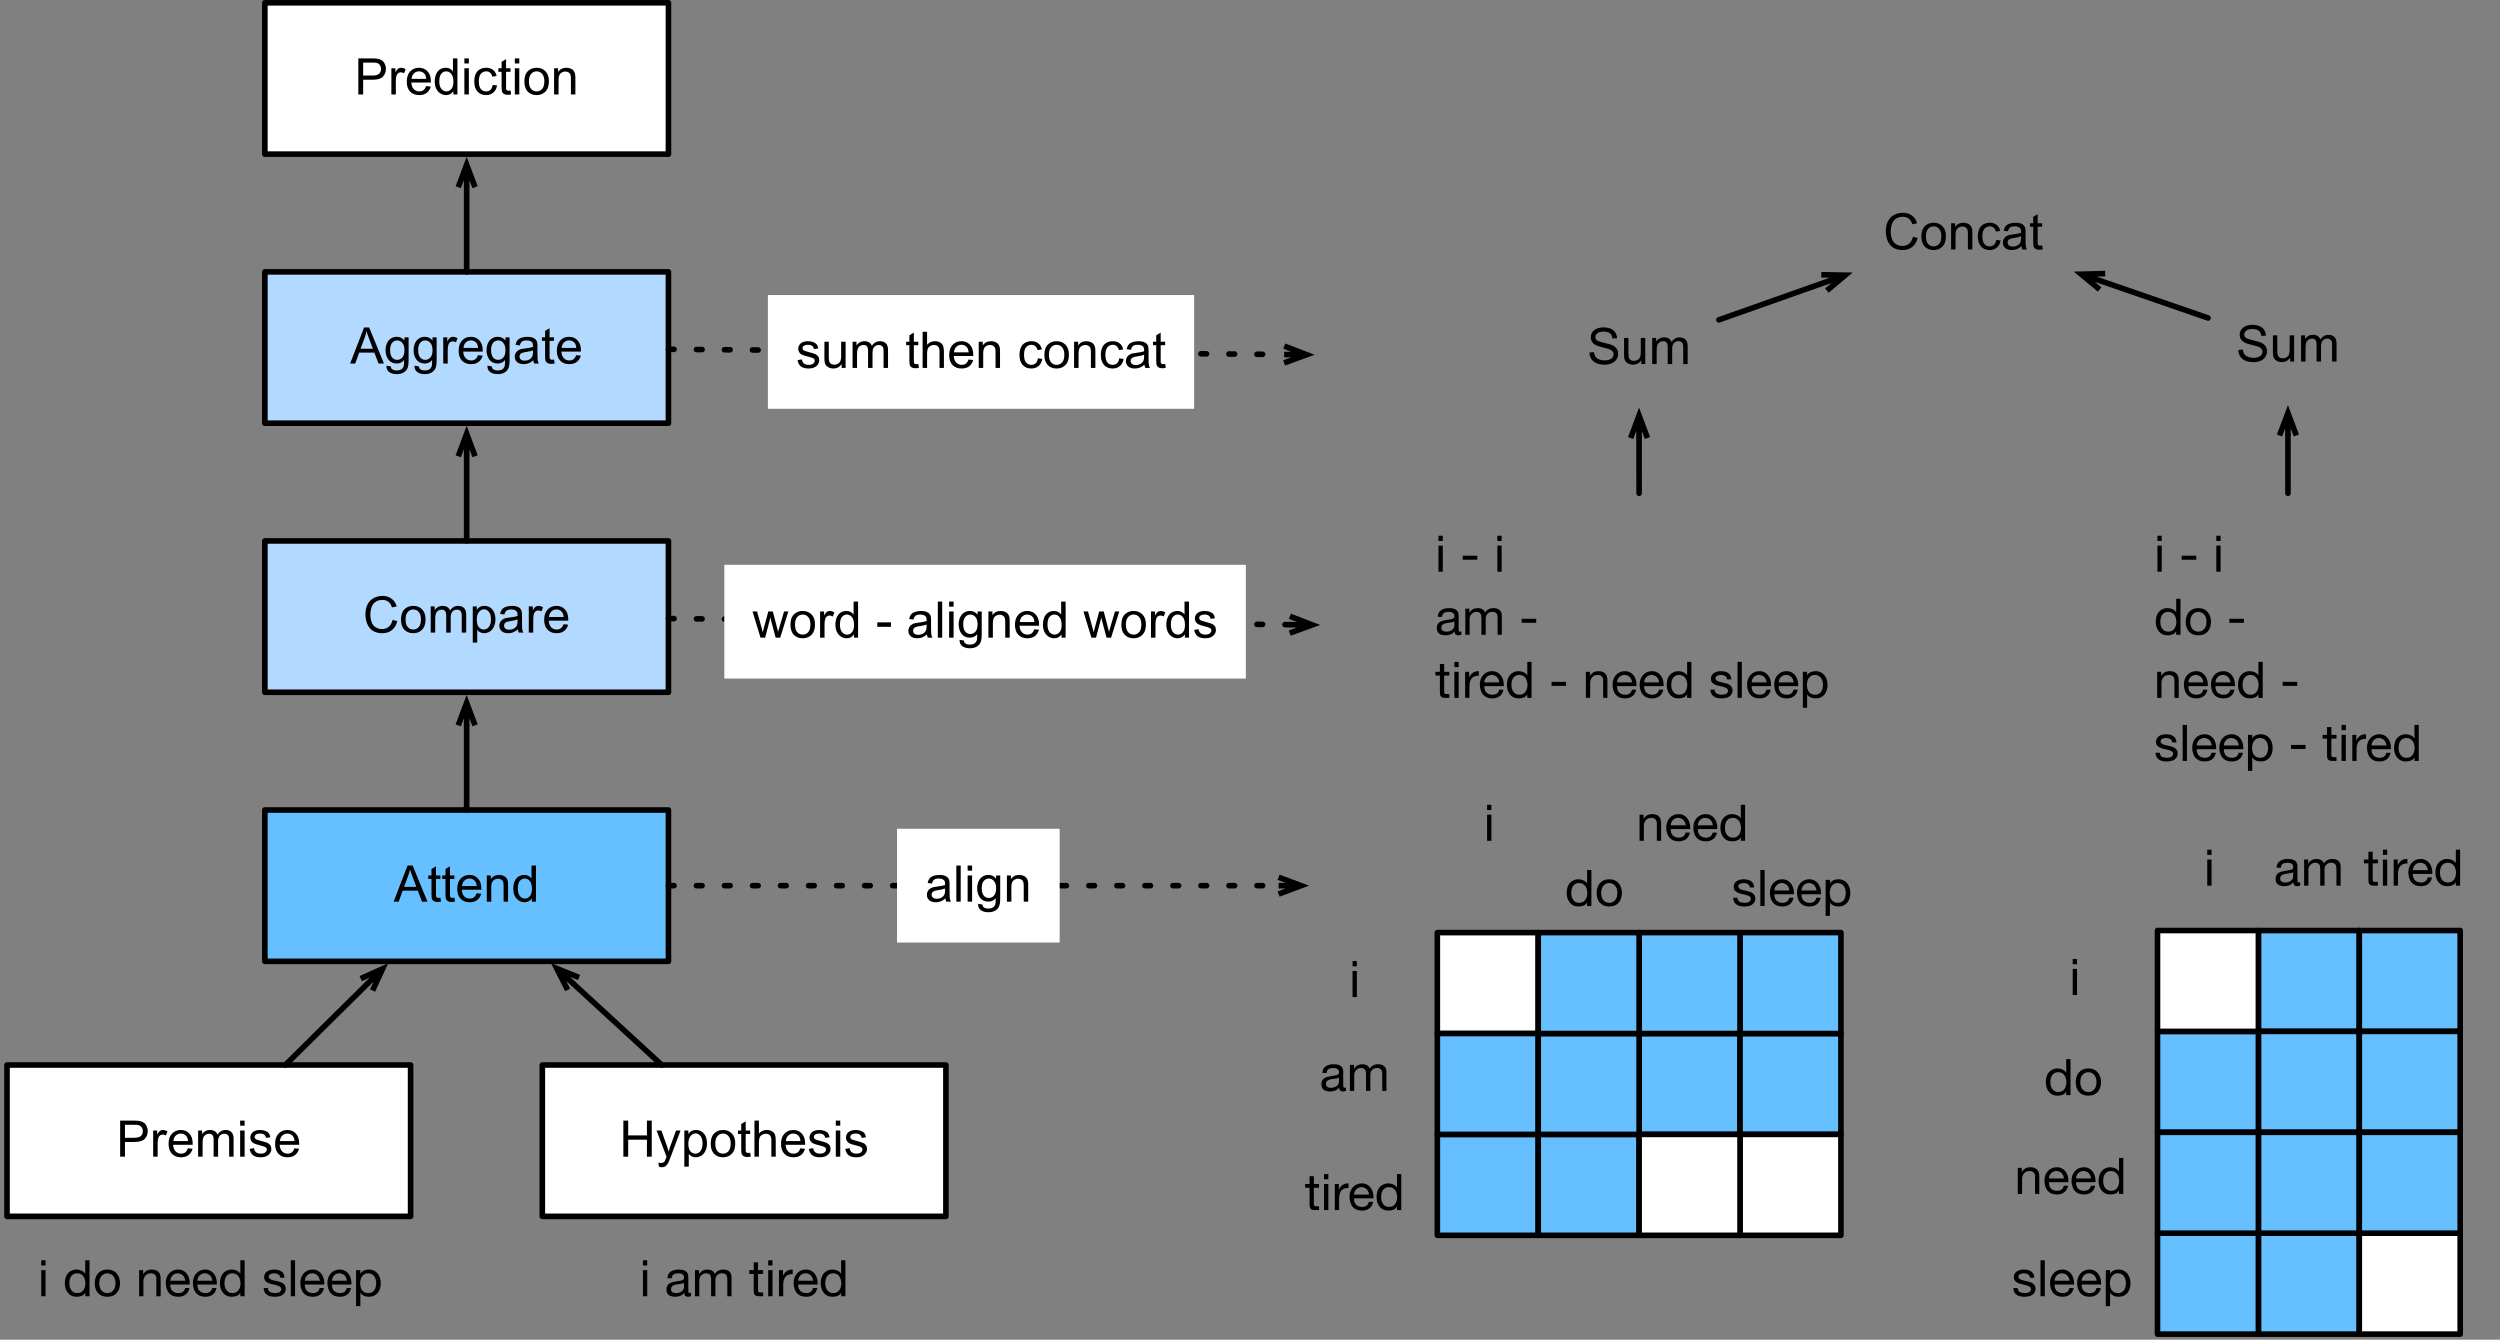 <?xml version="1.0" encoding="UTF-8"?>
<svg xmlns="http://www.w3.org/2000/svg" xmlns:xlink="http://www.w3.org/1999/xlink" width="446pt" height="239pt" viewBox="0 0 446 239" version="1.1">
<rect x="0" y="0" width="446" height="239" fill="#808080" stroke="none"/>
<defs>
<g>
<symbol overflow="visible" id="glyph0-0">
<path style="stroke:none;" d="M 1.125 0 L 1.125 -5.625 L 5.625 -5.625 L 5.625 0 Z M 1.266 -0.141 L 5.484 -0.141 L 5.484 -5.484 L 1.266 -5.484 Z M 1.266 -0.141 "/>
</symbol>
<symbol overflow="visible" id="glyph0-1">
<path style="stroke:none;" d="M 0.688 0 L 0.688 -6.438 L 3.125 -6.438 C 3.551 -6.438 3.879 -6.414 4.109 -6.375 C 4.422 -6.32 4.68 -6.223 4.891 -6.078 C 5.109 -5.93 5.281 -5.723 5.406 -5.453 C 5.539 -5.191 5.609 -4.898 5.609 -4.578 C 5.609 -4.023 5.43 -3.562 5.078 -3.188 C 4.734 -2.812 4.109 -2.625 3.203 -2.625 L 1.547 -2.625 L 1.547 0 Z M 1.547 -3.375 L 3.219 -3.375 C 3.758 -3.375 4.145 -3.477 4.375 -3.688 C 4.613 -3.895 4.734 -4.18 4.734 -4.547 C 4.734 -4.816 4.664 -5.047 4.531 -5.234 C 4.395 -5.43 4.211 -5.562 3.984 -5.625 C 3.848 -5.664 3.582 -5.688 3.188 -5.688 L 1.547 -5.688 Z M 1.547 -3.375 "/>
</symbol>
<symbol overflow="visible" id="glyph0-2">
<path style="stroke:none;" d="M 0.578 0 L 0.578 -4.672 L 1.297 -4.672 L 1.297 -3.953 C 1.473 -4.285 1.641 -4.504 1.797 -4.609 C 1.953 -4.711 2.125 -4.766 2.312 -4.766 C 2.57 -4.766 2.844 -4.68 3.125 -4.516 L 2.844 -3.781 C 2.656 -3.895 2.461 -3.953 2.266 -3.953 C 2.098 -3.953 1.941 -3.898 1.797 -3.797 C 1.66 -3.691 1.562 -3.547 1.5 -3.359 C 1.414 -3.078 1.375 -2.77 1.375 -2.438 L 1.375 0 Z M 0.578 0 "/>
</symbol>
<symbol overflow="visible" id="glyph0-3">
<path style="stroke:none;" d="M 3.781 -1.5 L 4.609 -1.406 C 4.473 -0.926 4.227 -0.551 3.875 -0.281 C 3.531 -0.02 3.086 0.109 2.547 0.109 C 1.867 0.109 1.328 -0.098 0.922 -0.516 C 0.523 -0.941 0.328 -1.535 0.328 -2.297 C 0.328 -3.078 0.531 -3.68 0.938 -4.109 C 1.344 -4.547 1.867 -4.766 2.516 -4.766 C 3.141 -4.766 3.645 -4.551 4.031 -4.125 C 4.426 -3.707 4.625 -3.113 4.625 -2.344 C 4.625 -2.289 4.625 -2.219 4.625 -2.125 L 1.141 -2.125 C 1.172 -1.613 1.316 -1.223 1.578 -0.953 C 1.836 -0.68 2.164 -0.547 2.562 -0.547 C 2.852 -0.547 3.098 -0.617 3.297 -0.766 C 3.504 -0.922 3.664 -1.164 3.781 -1.5 Z M 1.188 -2.781 L 3.797 -2.781 C 3.766 -3.176 3.664 -3.473 3.5 -3.672 C 3.25 -3.973 2.922 -4.125 2.516 -4.125 C 2.148 -4.125 1.844 -4 1.594 -3.75 C 1.352 -3.508 1.219 -3.188 1.188 -2.781 Z M 1.188 -2.781 "/>
</symbol>
<symbol overflow="visible" id="glyph0-4">
<path style="stroke:none;" d="M 0.594 0 L 0.594 -4.672 L 1.297 -4.672 L 1.297 -4.016 C 1.441 -4.242 1.633 -4.426 1.875 -4.562 C 2.125 -4.695 2.406 -4.766 2.719 -4.766 C 3.062 -4.766 3.344 -4.691 3.562 -4.547 C 3.781 -4.41 3.938 -4.211 4.031 -3.953 C 4.406 -4.492 4.883 -4.766 5.469 -4.766 C 5.938 -4.766 6.297 -4.633 6.547 -4.375 C 6.797 -4.125 6.922 -3.734 6.922 -3.203 L 6.922 0 L 6.125 0 L 6.125 -2.938 C 6.125 -3.258 6.098 -3.488 6.047 -3.625 C 6.004 -3.758 5.914 -3.867 5.781 -3.953 C 5.645 -4.047 5.484 -4.094 5.297 -4.094 C 4.973 -4.094 4.703 -3.984 4.484 -3.766 C 4.266 -3.547 4.156 -3.195 4.156 -2.719 L 4.156 0 L 3.359 0 L 3.359 -3.031 C 3.359 -3.383 3.297 -3.648 3.172 -3.828 C 3.047 -4.004 2.836 -4.094 2.547 -4.094 C 2.316 -4.094 2.109 -4.031 1.922 -3.906 C 1.734 -3.789 1.598 -3.617 1.516 -3.391 C 1.43 -3.172 1.391 -2.848 1.391 -2.422 L 1.391 0 Z M 0.594 0 "/>
</symbol>
<symbol overflow="visible" id="glyph0-5">
<path style="stroke:none;" d="M 0.594 -5.531 L 0.594 -6.438 L 1.391 -6.438 L 1.391 -5.531 Z M 0.594 0 L 0.594 -4.672 L 1.391 -4.672 L 1.391 0 Z M 0.594 0 "/>
</symbol>
<symbol overflow="visible" id="glyph0-6">
<path style="stroke:none;" d="M 0.281 -1.391 L 1.062 -1.516 C 1.102 -1.203 1.223 -0.961 1.422 -0.797 C 1.629 -0.629 1.91 -0.547 2.266 -0.547 C 2.629 -0.547 2.898 -0.617 3.078 -0.766 C 3.254 -0.91 3.344 -1.082 3.344 -1.281 C 3.344 -1.469 3.266 -1.609 3.109 -1.703 C 2.992 -1.773 2.723 -1.867 2.297 -1.984 C 1.711 -2.129 1.305 -2.254 1.078 -2.359 C 0.859 -2.461 0.691 -2.609 0.578 -2.797 C 0.461 -2.984 0.406 -3.191 0.406 -3.422 C 0.406 -3.629 0.453 -3.82 0.547 -4 C 0.641 -4.176 0.77 -4.328 0.938 -4.453 C 1.062 -4.535 1.227 -4.609 1.438 -4.672 C 1.656 -4.734 1.883 -4.766 2.125 -4.766 C 2.488 -4.766 2.805 -4.711 3.078 -4.609 C 3.359 -4.504 3.566 -4.363 3.703 -4.188 C 3.836 -4.008 3.93 -3.77 3.984 -3.469 L 3.203 -3.359 C 3.172 -3.598 3.066 -3.785 2.891 -3.922 C 2.723 -4.055 2.488 -4.125 2.188 -4.125 C 1.82 -4.125 1.562 -4.062 1.406 -3.938 C 1.25 -3.82 1.172 -3.68 1.172 -3.516 C 1.172 -3.41 1.203 -3.32 1.266 -3.25 C 1.328 -3.156 1.43 -3.082 1.578 -3.031 C 1.648 -3 1.879 -2.93 2.266 -2.828 C 2.828 -2.68 3.219 -2.562 3.438 -2.469 C 3.664 -2.375 3.844 -2.234 3.969 -2.047 C 4.094 -1.867 4.156 -1.645 4.156 -1.375 C 4.156 -1.102 4.078 -0.852 3.922 -0.625 C 3.766 -0.395 3.539 -0.211 3.25 -0.078 C 2.969 0.047 2.641 0.109 2.266 0.109 C 1.66 0.109 1.195 -0.016 0.875 -0.266 C 0.562 -0.523 0.363 -0.898 0.281 -1.391 Z M 0.281 -1.391 "/>
</symbol>
<symbol overflow="visible" id="glyph0-7">
<path style="stroke:none;" d="M -0.016 0 L 2.469 -6.438 L 3.375 -6.438 L 6.016 0 L 5.047 0 L 4.297 -1.953 L 1.594 -1.953 L 0.891 0 Z M 1.844 -2.641 L 4.031 -2.641 L 3.359 -4.438 C 3.148 -4.977 3 -5.422 2.906 -5.766 C 2.82 -5.348 2.703 -4.938 2.547 -4.531 Z M 1.844 -2.641 "/>
</symbol>
<symbol overflow="visible" id="glyph0-8">
<path style="stroke:none;" d="M 2.328 -0.703 L 2.438 -0.016 C 2.207 0.035 2.008 0.062 1.844 0.062 C 1.551 0.062 1.328 0.016 1.172 -0.078 C 1.016 -0.172 0.898 -0.289 0.828 -0.438 C 0.766 -0.582 0.734 -0.891 0.734 -1.359 L 0.734 -4.047 L 0.156 -4.047 L 0.156 -4.672 L 0.734 -4.672 L 0.734 -5.828 L 1.531 -6.297 L 1.531 -4.672 L 2.328 -4.672 L 2.328 -4.047 L 1.531 -4.047 L 1.531 -1.328 C 1.531 -1.098 1.539 -0.953 1.562 -0.891 C 1.594 -0.828 1.641 -0.773 1.703 -0.734 C 1.766 -0.691 1.852 -0.672 1.969 -0.672 C 2.062 -0.672 2.18 -0.68 2.328 -0.703 Z M 2.328 -0.703 "/>
</symbol>
<symbol overflow="visible" id="glyph0-9">
<path style="stroke:none;" d="M 0.594 0 L 0.594 -4.672 L 1.312 -4.672 L 1.312 -4 C 1.645 -4.508 2.141 -4.766 2.797 -4.766 C 3.078 -4.766 3.332 -4.711 3.562 -4.609 C 3.801 -4.516 3.977 -4.383 4.094 -4.219 C 4.207 -4.062 4.289 -3.867 4.344 -3.641 C 4.375 -3.492 4.391 -3.238 4.391 -2.875 L 4.391 0 L 3.594 0 L 3.594 -2.844 C 3.594 -3.164 3.562 -3.406 3.5 -3.562 C 3.438 -3.719 3.328 -3.844 3.172 -3.938 C 3.016 -4.039 2.832 -4.094 2.625 -4.094 C 2.289 -4.094 2 -3.984 1.75 -3.766 C 1.508 -3.555 1.391 -3.148 1.391 -2.547 L 1.391 0 Z M 0.594 0 "/>
</symbol>
<symbol overflow="visible" id="glyph0-10">
<path style="stroke:none;" d="M 3.625 0 L 3.625 -0.594 C 3.32 -0.125 2.883 0.109 2.312 0.109 C 1.945 0.109 1.609 0.004 1.297 -0.203 C 0.984 -0.41 0.738 -0.695 0.562 -1.062 C 0.395 -1.426 0.312 -1.848 0.312 -2.328 C 0.312 -2.797 0.391 -3.219 0.547 -3.594 C 0.703 -3.977 0.93 -4.27 1.234 -4.469 C 1.547 -4.664 1.895 -4.766 2.281 -4.766 C 2.562 -4.766 2.812 -4.707 3.031 -4.594 C 3.25 -4.477 3.426 -4.32 3.562 -4.125 L 3.562 -6.438 L 4.359 -6.438 L 4.359 0 Z M 1.125 -2.328 C 1.125 -1.734 1.25 -1.285 1.5 -0.984 C 1.75 -0.691 2.047 -0.547 2.391 -0.547 C 2.734 -0.547 3.023 -0.688 3.266 -0.969 C 3.516 -1.25 3.641 -1.68 3.641 -2.266 C 3.641 -2.898 3.516 -3.367 3.266 -3.672 C 3.016 -3.973 2.711 -4.125 2.359 -4.125 C 2.004 -4.125 1.707 -3.977 1.469 -3.688 C 1.238 -3.395 1.125 -2.941 1.125 -2.328 Z M 1.125 -2.328 "/>
</symbol>
<symbol overflow="visible" id="glyph0-11">
<path style="stroke:none;" d="M 5.297 -2.266 L 6.141 -2.047 C 5.961 -1.348 5.641 -0.812 5.172 -0.438 C 4.711 -0.07 4.145 0.109 3.469 0.109 C 2.781 0.109 2.219 -0.031 1.781 -0.312 C 1.344 -0.594 1.008 -1 0.781 -1.531 C 0.562 -2.07 0.453 -2.648 0.453 -3.266 C 0.453 -3.941 0.578 -4.531 0.828 -5.031 C 1.086 -5.531 1.453 -5.906 1.922 -6.156 C 2.398 -6.414 2.922 -6.547 3.484 -6.547 C 4.129 -6.547 4.672 -6.379 5.109 -6.047 C 5.555 -5.723 5.863 -5.266 6.031 -4.672 L 5.188 -4.484 C 5.039 -4.953 4.828 -5.289 4.547 -5.5 C 4.266 -5.719 3.906 -5.828 3.469 -5.828 C 2.977 -5.828 2.566 -5.707 2.234 -5.469 C 1.898 -5.227 1.664 -4.906 1.531 -4.5 C 1.395 -4.102 1.328 -3.695 1.328 -3.281 C 1.328 -2.727 1.406 -2.242 1.562 -1.828 C 1.727 -1.422 1.977 -1.117 2.312 -0.922 C 2.645 -0.723 3.008 -0.625 3.406 -0.625 C 3.883 -0.625 4.285 -0.758 4.609 -1.031 C 4.941 -1.312 5.172 -1.723 5.297 -2.266 Z M 5.297 -2.266 "/>
</symbol>
<symbol overflow="visible" id="glyph0-12">
<path style="stroke:none;" d="M 0.297 -2.328 C 0.297 -3.191 0.535 -3.832 1.016 -4.25 C 1.422 -4.594 1.91 -4.766 2.484 -4.766 C 3.129 -4.766 3.656 -4.555 4.062 -4.141 C 4.469 -3.723 4.672 -3.145 4.672 -2.406 C 4.672 -1.801 4.578 -1.328 4.391 -0.984 C 4.211 -0.641 3.953 -0.367 3.609 -0.172 C 3.266 0.016 2.891 0.109 2.484 0.109 C 1.828 0.109 1.297 -0.098 0.891 -0.516 C 0.492 -0.941 0.297 -1.547 0.297 -2.328 Z M 1.109 -2.328 C 1.109 -1.734 1.238 -1.285 1.5 -0.984 C 1.758 -0.691 2.086 -0.547 2.484 -0.547 C 2.879 -0.547 3.207 -0.691 3.469 -0.984 C 3.727 -1.285 3.859 -1.742 3.859 -2.359 C 3.859 -2.93 3.727 -3.367 3.469 -3.672 C 3.207 -3.973 2.879 -4.125 2.484 -4.125 C 2.086 -4.125 1.758 -3.973 1.5 -3.672 C 1.238 -3.379 1.109 -2.93 1.109 -2.328 Z M 1.109 -2.328 "/>
</symbol>
<symbol overflow="visible" id="glyph0-13">
<path style="stroke:none;" d="M 0.594 1.781 L 0.594 -4.672 L 1.312 -4.672 L 1.312 -4.062 C 1.477 -4.301 1.664 -4.477 1.875 -4.594 C 2.094 -4.707 2.359 -4.766 2.672 -4.766 C 3.066 -4.766 3.414 -4.66 3.719 -4.453 C 4.02 -4.254 4.25 -3.969 4.406 -3.594 C 4.562 -3.219 4.641 -2.812 4.641 -2.375 C 4.641 -1.895 4.551 -1.461 4.375 -1.078 C 4.207 -0.691 3.961 -0.395 3.641 -0.188 C 3.316 0.008 2.973 0.109 2.609 0.109 C 2.348 0.109 2.113 0.051 1.906 -0.062 C 1.695 -0.176 1.523 -0.316 1.391 -0.484 L 1.391 1.781 Z M 1.312 -2.312 C 1.312 -1.707 1.43 -1.258 1.672 -0.969 C 1.922 -0.688 2.219 -0.547 2.562 -0.547 C 2.906 -0.547 3.203 -0.691 3.453 -0.984 C 3.711 -1.285 3.844 -1.75 3.844 -2.375 C 3.844 -2.969 3.719 -3.41 3.469 -3.703 C 3.227 -4.004 2.938 -4.156 2.594 -4.156 C 2.258 -4.156 1.961 -3.992 1.703 -3.672 C 1.441 -3.359 1.312 -2.906 1.312 -2.312 Z M 1.312 -2.312 "/>
</symbol>
<symbol overflow="visible" id="glyph0-14">
<path style="stroke:none;" d="M 3.641 -0.578 C 3.348 -0.328 3.066 -0.148 2.797 -0.047 C 2.523 0.055 2.234 0.109 1.922 0.109 C 1.41 0.109 1.016 -0.016 0.734 -0.266 C 0.461 -0.516 0.328 -0.836 0.328 -1.234 C 0.328 -1.461 0.379 -1.672 0.484 -1.859 C 0.586 -2.047 0.723 -2.195 0.891 -2.312 C 1.055 -2.426 1.242 -2.516 1.453 -2.578 C 1.609 -2.609 1.844 -2.645 2.156 -2.688 C 2.801 -2.758 3.273 -2.852 3.578 -2.969 C 3.578 -3.07 3.578 -3.141 3.578 -3.172 C 3.578 -3.492 3.504 -3.719 3.359 -3.844 C 3.148 -4.031 2.848 -4.125 2.453 -4.125 C 2.078 -4.125 1.801 -4.055 1.625 -3.922 C 1.445 -3.797 1.316 -3.566 1.234 -3.234 L 0.469 -3.328 C 0.531 -3.66 0.641 -3.926 0.797 -4.125 C 0.961 -4.332 1.195 -4.488 1.5 -4.594 C 1.812 -4.707 2.164 -4.766 2.562 -4.766 C 2.969 -4.766 3.289 -4.719 3.531 -4.625 C 3.781 -4.531 3.961 -4.41 4.078 -4.266 C 4.203 -4.129 4.285 -3.953 4.328 -3.734 C 4.359 -3.598 4.375 -3.359 4.375 -3.016 L 4.375 -1.953 C 4.375 -1.223 4.391 -0.758 4.422 -0.562 C 4.453 -0.363 4.52 -0.176 4.625 0 L 3.797 0 C 3.711 -0.164 3.66 -0.359 3.641 -0.578 Z M 3.578 -2.344 C 3.285 -2.227 2.852 -2.129 2.281 -2.047 C 1.957 -1.992 1.727 -1.938 1.594 -1.875 C 1.457 -1.82 1.352 -1.738 1.281 -1.625 C 1.207 -1.508 1.172 -1.383 1.172 -1.25 C 1.172 -1.039 1.25 -0.863 1.406 -0.719 C 1.562 -0.582 1.797 -0.516 2.109 -0.516 C 2.41 -0.516 2.68 -0.582 2.922 -0.719 C 3.16 -0.852 3.336 -1.035 3.453 -1.266 C 3.535 -1.441 3.578 -1.703 3.578 -2.047 Z M 3.578 -2.344 "/>
</symbol>
<symbol overflow="visible" id="glyph0-15">
<path style="stroke:none;" d="M 0.453 0.391 L 1.219 0.5 C 1.25 0.738 1.336 0.91 1.484 1.016 C 1.68 1.16 1.953 1.234 2.297 1.234 C 2.66 1.234 2.941 1.16 3.141 1.016 C 3.336 0.867 3.473 0.664 3.547 0.406 C 3.586 0.238 3.602 -0.098 3.594 -0.609 C 3.25 -0.203 2.82 0 2.312 0 C 1.664 0 1.164 -0.227 0.812 -0.688 C 0.469 -1.156 0.297 -1.711 0.297 -2.359 C 0.297 -2.805 0.375 -3.219 0.531 -3.594 C 0.695 -3.969 0.93 -4.254 1.234 -4.453 C 1.535 -4.66 1.895 -4.766 2.312 -4.766 C 2.863 -4.766 3.316 -4.547 3.672 -4.109 L 3.672 -4.672 L 4.406 -4.672 L 4.406 -0.641 C 4.406 0.086 4.328 0.602 4.172 0.906 C 4.023 1.207 3.789 1.445 3.469 1.625 C 3.156 1.801 2.766 1.891 2.297 1.891 C 1.734 1.891 1.281 1.766 0.938 1.516 C 0.602 1.266 0.441 0.891 0.453 0.391 Z M 1.109 -2.422 C 1.109 -1.805 1.227 -1.359 1.469 -1.078 C 1.707 -0.797 2.008 -0.656 2.375 -0.656 C 2.738 -0.656 3.047 -0.797 3.297 -1.078 C 3.547 -1.359 3.672 -1.797 3.672 -2.391 C 3.672 -2.961 3.539 -3.395 3.281 -3.688 C 3.031 -3.977 2.727 -4.125 2.375 -4.125 C 2.02 -4.125 1.719 -3.977 1.469 -3.688 C 1.227 -3.406 1.109 -2.984 1.109 -2.422 Z M 1.109 -2.422 "/>
</symbol>
<symbol overflow="visible" id="glyph0-16">
<path style="stroke:none;" d="M 0.578 0 L 0.578 -6.438 L 1.359 -6.438 L 1.359 0 Z M 0.578 0 "/>
</symbol>
<symbol overflow="visible" id="glyph0-17">
<path style="stroke:none;" d="M 0.719 0 L 0.719 -6.438 L 1.578 -6.438 L 1.578 -3.797 L 4.922 -3.797 L 4.922 -6.438 L 5.781 -6.438 L 5.781 0 L 4.922 0 L 4.922 -3.031 L 1.578 -3.031 L 1.578 0 Z M 0.719 0 "/>
</symbol>
<symbol overflow="visible" id="glyph0-18">
<path style="stroke:none;" d="M 0.562 1.797 L 0.469 1.062 C 0.645 1.102 0.797 1.125 0.922 1.125 C 1.098 1.125 1.238 1.094 1.344 1.031 C 1.445 0.977 1.535 0.898 1.609 0.797 C 1.648 0.711 1.727 0.516 1.844 0.203 C 1.863 0.16 1.891 0.098 1.922 0.016 L 0.141 -4.672 L 1 -4.672 L 1.969 -1.969 C 2.094 -1.625 2.207 -1.266 2.312 -0.891 C 2.395 -1.242 2.5 -1.598 2.625 -1.953 L 3.625 -4.672 L 4.422 -4.672 L 2.641 0.078 C 2.453 0.586 2.305 0.941 2.203 1.141 C 2.055 1.398 1.895 1.586 1.719 1.703 C 1.539 1.828 1.32 1.891 1.062 1.891 C 0.914 1.891 0.75 1.859 0.562 1.797 Z M 0.562 1.797 "/>
</symbol>
<symbol overflow="visible" id="glyph0-19">
<path style="stroke:none;" d="M 0.594 0 L 0.594 -6.438 L 1.391 -6.438 L 1.391 -4.125 C 1.754 -4.551 2.219 -4.766 2.781 -4.766 C 3.125 -4.766 3.422 -4.695 3.672 -4.562 C 3.93 -4.426 4.113 -4.238 4.219 -4 C 4.332 -3.758 4.391 -3.41 4.391 -2.953 L 4.391 0 L 3.609 0 L 3.609 -2.953 C 3.609 -3.348 3.52 -3.633 3.344 -3.812 C 3.176 -4 2.938 -4.094 2.625 -4.094 C 2.383 -4.094 2.16 -4.031 1.953 -3.906 C 1.742 -3.789 1.598 -3.629 1.516 -3.422 C 1.43 -3.211 1.391 -2.922 1.391 -2.547 L 1.391 0 Z M 0.594 0 "/>
</symbol>
<symbol overflow="visible" id="glyph0-20">
<path style="stroke:none;" d="M 3.641 -1.703 L 4.422 -1.609 C 4.336 -1.066 4.117 -0.645 3.766 -0.344 C 3.41 -0.039 2.977 0.109 2.469 0.109 C 1.832 0.109 1.32 -0.098 0.938 -0.516 C 0.551 -0.93 0.359 -1.531 0.359 -2.312 C 0.359 -2.82 0.441 -3.266 0.609 -3.641 C 0.773 -4.016 1.023 -4.297 1.359 -4.484 C 1.703 -4.672 2.078 -4.766 2.484 -4.766 C 2.984 -4.766 3.395 -4.633 3.719 -4.375 C 4.039 -4.125 4.25 -3.766 4.344 -3.297 L 3.578 -3.172 C 3.504 -3.484 3.375 -3.719 3.188 -3.875 C 3 -4.039 2.773 -4.125 2.516 -4.125 C 2.109 -4.125 1.781 -3.977 1.531 -3.688 C 1.289 -3.406 1.172 -2.957 1.172 -2.344 C 1.172 -1.707 1.289 -1.25 1.531 -0.969 C 1.77 -0.688 2.082 -0.547 2.469 -0.547 C 2.781 -0.547 3.039 -0.641 3.25 -0.828 C 3.457 -1.016 3.586 -1.305 3.641 -1.703 Z M 3.641 -1.703 "/>
</symbol>
<symbol overflow="visible" id="glyph0-21">
<path style="stroke:none;" d="M 1.453 0 L 0.031 -4.672 L 0.844 -4.672 L 1.594 -1.969 L 1.859 -0.969 C 1.867 -1.02 1.953 -1.344 2.109 -1.938 L 2.844 -4.672 L 3.656 -4.672 L 4.359 -1.953 L 4.594 -1.062 L 4.859 -1.969 L 5.656 -4.672 L 6.422 -4.672 L 4.969 0 L 4.156 0 L 3.406 -2.797 L 3.219 -3.594 L 2.281 0 Z M 1.453 0 "/>
</symbol>
<symbol overflow="visible" id="glyph0-22">
<path style="stroke:none;" d=""/>
</symbol>
<symbol overflow="visible" id="glyph0-23">
<path style="stroke:none;" d="M 0.281 -1.938 L 0.281 -2.734 L 2.719 -2.734 L 2.719 -1.938 Z M 0.281 -1.938 "/>
</symbol>
<symbol overflow="visible" id="glyph0-24">
<path style="stroke:none;" d="M 0.406 -2.062 L 1.203 -2.141 C 1.242 -1.816 1.332 -1.551 1.469 -1.344 C 1.613 -1.133 1.832 -0.969 2.125 -0.844 C 2.414 -0.719 2.742 -0.656 3.109 -0.656 C 3.43 -0.656 3.719 -0.703 3.969 -0.797 C 4.219 -0.891 4.406 -1.02 4.531 -1.188 C 4.656 -1.363 4.719 -1.551 4.719 -1.75 C 4.719 -1.945 4.656 -2.117 4.531 -2.266 C 4.414 -2.422 4.223 -2.551 3.953 -2.656 C 3.785 -2.727 3.406 -2.832 2.812 -2.969 C 2.219 -3.113 1.801 -3.25 1.562 -3.375 C 1.258 -3.531 1.031 -3.727 0.875 -3.969 C 0.727 -4.207 0.656 -4.477 0.656 -4.781 C 0.656 -5.102 0.742 -5.406 0.922 -5.688 C 1.109 -5.969 1.379 -6.18 1.734 -6.328 C 2.086 -6.473 2.484 -6.547 2.922 -6.547 C 3.398 -6.547 3.82 -6.469 4.188 -6.312 C 4.551 -6.164 4.828 -5.941 5.016 -5.641 C 5.211 -5.336 5.32 -5 5.344 -4.625 L 4.516 -4.562 C 4.473 -4.969 4.328 -5.273 4.078 -5.484 C 3.828 -5.691 3.453 -5.797 2.953 -5.797 C 2.441 -5.797 2.066 -5.703 1.828 -5.516 C 1.586 -5.328 1.469 -5.098 1.469 -4.828 C 1.469 -4.598 1.551 -4.41 1.719 -4.266 C 1.883 -4.109 2.312 -3.953 3 -3.797 C 3.695 -3.641 4.176 -3.504 4.438 -3.391 C 4.812 -3.223 5.086 -3.004 5.266 -2.734 C 5.441 -2.473 5.531 -2.164 5.531 -1.812 C 5.531 -1.477 5.43 -1.156 5.234 -0.844 C 5.035 -0.539 4.754 -0.305 4.391 -0.141 C 4.023 0.023 3.613 0.109 3.156 0.109 C 2.57 0.109 2.082 0.023 1.688 -0.141 C 1.289 -0.316 0.977 -0.57 0.75 -0.906 C 0.531 -1.25 0.414 -1.633 0.406 -2.062 Z M 0.406 -2.062 "/>
</symbol>
<symbol overflow="visible" id="glyph0-25">
<path style="stroke:none;" d="M 3.656 0 L 3.656 -0.688 C 3.289 -0.156 2.797 0.109 2.172 0.109 C 1.898 0.109 1.645 0.055 1.406 -0.047 C 1.164 -0.16 0.984 -0.297 0.859 -0.453 C 0.742 -0.609 0.664 -0.801 0.625 -1.031 C 0.594 -1.188 0.578 -1.438 0.578 -1.781 L 0.578 -4.672 L 1.359 -4.672 L 1.359 -2.078 C 1.359 -1.66 1.379 -1.383 1.422 -1.25 C 1.461 -1.039 1.562 -0.875 1.719 -0.75 C 1.883 -0.633 2.086 -0.578 2.328 -0.578 C 2.566 -0.578 2.789 -0.633 3 -0.75 C 3.207 -0.875 3.352 -1.039 3.438 -1.25 C 3.52 -1.457 3.562 -1.766 3.562 -2.172 L 3.562 -4.672 L 4.359 -4.672 L 4.359 0 Z M 3.656 0 "/>
</symbol>
<symbol overflow="visible" id="glyph1-0">
<path style="stroke:none;" d="M 3.688 -6 L 0.922 -6 L 0.922 -0.422 L 3.688 -0.422 Z M 4.141 -6.406 L 4.141 -0.016 L 0.453 -0.016 L 0.453 -6.406 Z M 4.141 -6.406 "/>
</symbol>
<symbol overflow="visible" id="glyph1-1">
<path style="stroke:none;" d="M 1.391 -5.484 L 1.391 -6.422 L 0.625 -6.422 L 0.625 -5.484 Z M 0.625 -4.656 L 0.625 0 L 1.391 0 L 1.391 -4.656 Z M 0.625 -4.656 "/>
</symbol>
<symbol overflow="visible" id="glyph1-2">
<path style="stroke:none;" d=""/>
</symbol>
<symbol overflow="visible" id="glyph1-3">
<path style="stroke:none;" d="M 4.703 -0.016 C 4.566 0.055 4.383 0.094 4.156 0.094 C 3.957 0.094 3.797 0.039 3.672 -0.062 C 3.555 -0.176 3.5 -0.359 3.5 -0.609 C 3.289 -0.359 3.047 -0.176 2.766 -0.062 C 2.484 0.039 2.18 0.094 1.859 0.094 C 1.648 0.094 1.453 0.066 1.266 0.016 C 1.078 -0.023 0.91 -0.094 0.766 -0.188 C 0.629 -0.289 0.52 -0.426 0.438 -0.594 C 0.363 -0.758 0.328 -0.961 0.328 -1.203 C 0.328 -1.461 0.367 -1.676 0.453 -1.844 C 0.547 -2.008 0.664 -2.145 0.812 -2.25 C 0.957 -2.352 1.125 -2.43 1.312 -2.484 C 1.508 -2.547 1.707 -2.594 1.906 -2.625 C 2.113 -2.664 2.312 -2.695 2.5 -2.719 C 2.688 -2.738 2.852 -2.77 3 -2.812 C 3.145 -2.852 3.258 -2.91 3.344 -2.984 C 3.426 -3.055 3.469 -3.164 3.469 -3.312 C 3.469 -3.477 3.438 -3.613 3.375 -3.719 C 3.312 -3.82 3.227 -3.898 3.125 -3.953 C 3.031 -4.004 2.922 -4.039 2.797 -4.062 C 2.672 -4.082 2.551 -4.094 2.438 -4.094 C 2.102 -4.094 1.828 -4.031 1.609 -3.906 C 1.398 -3.781 1.285 -3.547 1.266 -3.203 L 0.5 -3.203 C 0.508 -3.492 0.566 -3.738 0.672 -3.938 C 0.785 -4.133 0.93 -4.289 1.109 -4.406 C 1.297 -4.531 1.504 -4.617 1.734 -4.672 C 1.961 -4.734 2.207 -4.766 2.469 -4.766 C 2.688 -4.766 2.895 -4.75 3.094 -4.719 C 3.301 -4.688 3.488 -4.625 3.656 -4.531 C 3.832 -4.438 3.969 -4.305 4.062 -4.141 C 4.164 -3.973 4.219 -3.754 4.219 -3.484 L 4.219 -1.094 C 4.219 -0.906 4.227 -0.77 4.25 -0.688 C 4.27 -0.602 4.344 -0.562 4.469 -0.562 C 4.531 -0.562 4.609 -0.578 4.703 -0.609 Z M 3.453 -2.406 C 3.359 -2.332 3.234 -2.281 3.078 -2.25 C 2.922 -2.219 2.754 -2.191 2.578 -2.172 C 2.41 -2.148 2.238 -2.125 2.062 -2.094 C 1.895 -2.062 1.738 -2.016 1.594 -1.953 C 1.457 -1.898 1.348 -1.816 1.266 -1.703 C 1.18 -1.586 1.141 -1.438 1.141 -1.25 C 1.141 -1.125 1.16 -1.016 1.203 -0.922 C 1.254 -0.836 1.32 -0.77 1.406 -0.719 C 1.488 -0.664 1.582 -0.625 1.688 -0.594 C 1.801 -0.57 1.914 -0.562 2.031 -0.562 C 2.281 -0.562 2.492 -0.598 2.672 -0.672 C 2.859 -0.742 3.008 -0.832 3.125 -0.938 C 3.238 -1.039 3.32 -1.148 3.375 -1.266 C 3.426 -1.391 3.453 -1.508 3.453 -1.625 Z M 3.453 -2.406 "/>
</symbol>
<symbol overflow="visible" id="glyph1-4">
<path style="stroke:none;" d="M 0.578 -4.656 L 0.578 0 L 1.344 0 L 1.344 -2.891 C 1.344 -2.984 1.363 -3.098 1.406 -3.234 C 1.445 -3.367 1.516 -3.5 1.609 -3.625 C 1.711 -3.75 1.844 -3.859 2 -3.953 C 2.164 -4.047 2.359 -4.094 2.578 -4.094 C 2.754 -4.094 2.895 -4.066 3 -4.016 C 3.113 -3.961 3.203 -3.891 3.266 -3.797 C 3.336 -3.703 3.383 -3.594 3.406 -3.469 C 3.438 -3.344 3.453 -3.203 3.453 -3.047 L 3.453 0 L 4.219 0 L 4.219 -2.891 C 4.219 -3.254 4.328 -3.547 4.547 -3.766 C 4.766 -3.984 5.062 -4.094 5.438 -4.094 C 5.625 -4.094 5.773 -4.062 5.891 -4 C 6.004 -3.945 6.094 -3.875 6.156 -3.781 C 6.227 -3.688 6.273 -3.578 6.297 -3.453 C 6.328 -3.328 6.344 -3.191 6.344 -3.047 L 6.344 0 L 7.094 0 L 7.094 -3.406 C 7.094 -3.645 7.055 -3.848 6.984 -4.016 C 6.91 -4.191 6.805 -4.332 6.672 -4.438 C 6.535 -4.551 6.375 -4.633 6.188 -4.688 C 6 -4.738 5.785 -4.766 5.547 -4.766 C 5.242 -4.766 4.961 -4.691 4.703 -4.547 C 4.453 -4.41 4.25 -4.219 4.094 -3.969 C 4 -4.258 3.832 -4.461 3.594 -4.578 C 3.363 -4.703 3.102 -4.766 2.812 -4.766 C 2.164 -4.766 1.664 -4.5 1.312 -3.969 L 1.297 -3.969 L 1.297 -4.656 Z M 0.578 -4.656 "/>
</symbol>
<symbol overflow="visible" id="glyph1-5">
<path style="stroke:none;" d="M 1.641 -4.656 L 1.641 -6.047 L 0.875 -6.047 L 0.875 -4.656 L 0.078 -4.656 L 0.078 -3.984 L 0.875 -3.984 L 0.875 -1.016 C 0.875 -0.797 0.895 -0.617 0.938 -0.484 C 0.977 -0.359 1.039 -0.258 1.125 -0.188 C 1.219 -0.113 1.332 -0.062 1.469 -0.031 C 1.613 -0.008 1.785 0 1.984 0 L 2.562 0 L 2.562 -0.672 L 2.219 -0.672 C 2.094 -0.672 1.992 -0.676 1.922 -0.688 C 1.848 -0.695 1.789 -0.719 1.75 -0.75 C 1.707 -0.781 1.676 -0.82 1.656 -0.875 C 1.645 -0.926 1.641 -1 1.641 -1.094 L 1.641 -3.984 L 2.562 -3.984 L 2.562 -4.656 Z M 1.641 -4.656 "/>
</symbol>
<symbol overflow="visible" id="glyph1-6">
<path style="stroke:none;" d="M 0.547 -4.656 L 0.547 0 L 1.312 0 L 1.312 -2.062 C 1.312 -2.363 1.344 -2.629 1.406 -2.859 C 1.469 -3.098 1.562 -3.297 1.688 -3.453 C 1.82 -3.617 1.992 -3.742 2.203 -3.828 C 2.422 -3.91 2.688 -3.953 3 -3.953 L 3 -4.766 C 2.582 -4.773 2.238 -4.688 1.969 -4.5 C 1.695 -4.32 1.469 -4.047 1.281 -3.672 L 1.266 -3.672 L 1.266 -4.656 Z M 0.547 -4.656 "/>
</symbol>
<symbol overflow="visible" id="glyph1-7">
<path style="stroke:none;" d="M 3.812 -2.766 L 1.141 -2.766 C 1.148 -2.953 1.188 -3.125 1.25 -3.281 C 1.312 -3.438 1.398 -3.57 1.516 -3.688 C 1.629 -3.812 1.766 -3.91 1.922 -3.984 C 2.086 -4.055 2.27 -4.094 2.469 -4.094 C 2.656 -4.094 2.828 -4.055 2.984 -3.984 C 3.148 -3.91 3.289 -3.816 3.406 -3.703 C 3.52 -3.586 3.609 -3.445 3.672 -3.281 C 3.742 -3.125 3.789 -2.953 3.812 -2.766 Z M 4.547 -1.469 L 3.781 -1.469 C 3.719 -1.164 3.582 -0.938 3.375 -0.781 C 3.164 -0.633 2.898 -0.562 2.578 -0.562 C 2.328 -0.562 2.109 -0.602 1.922 -0.688 C 1.734 -0.77 1.578 -0.879 1.453 -1.016 C 1.336 -1.16 1.254 -1.328 1.203 -1.516 C 1.148 -1.703 1.129 -1.895 1.141 -2.094 L 4.609 -2.094 C 4.629 -2.375 4.609 -2.672 4.547 -2.984 C 4.484 -3.297 4.367 -3.582 4.203 -3.844 C 4.035 -4.113 3.812 -4.332 3.531 -4.5 C 3.258 -4.676 2.922 -4.766 2.516 -4.766 C 2.191 -4.766 1.895 -4.703 1.625 -4.578 C 1.363 -4.461 1.133 -4.297 0.938 -4.078 C 0.738 -3.859 0.586 -3.602 0.484 -3.312 C 0.379 -3.02 0.328 -2.695 0.328 -2.344 C 0.336 -1.988 0.391 -1.66 0.484 -1.359 C 0.578 -1.055 0.711 -0.797 0.891 -0.578 C 1.078 -0.367 1.305 -0.203 1.578 -0.078 C 1.859 0.035 2.188 0.094 2.562 0.094 C 3.082 0.094 3.516 -0.035 3.859 -0.297 C 4.211 -0.555 4.441 -0.945 4.547 -1.469 Z M 4.547 -1.469 "/>
</symbol>
<symbol overflow="visible" id="glyph1-8">
<path style="stroke:none;" d="M 1.141 -2.281 C 1.141 -2.508 1.16 -2.734 1.203 -2.953 C 1.254 -3.172 1.332 -3.363 1.438 -3.531 C 1.551 -3.695 1.695 -3.832 1.875 -3.938 C 2.051 -4.039 2.27 -4.094 2.531 -4.094 C 2.789 -4.094 3.016 -4.039 3.203 -3.938 C 3.391 -3.832 3.539 -3.695 3.656 -3.531 C 3.77 -3.375 3.852 -3.188 3.906 -2.969 C 3.969 -2.758 4 -2.547 4 -2.328 C 4 -2.109 3.973 -1.895 3.922 -1.688 C 3.867 -1.477 3.785 -1.289 3.672 -1.125 C 3.555 -0.957 3.41 -0.82 3.234 -0.719 C 3.055 -0.613 2.836 -0.562 2.578 -0.562 C 2.328 -0.562 2.109 -0.609 1.922 -0.703 C 1.742 -0.805 1.598 -0.938 1.484 -1.094 C 1.367 -1.258 1.281 -1.445 1.219 -1.656 C 1.164 -1.863 1.141 -2.07 1.141 -2.281 Z M 4.734 0 L 4.734 -6.422 L 3.969 -6.422 L 3.969 -4.031 L 3.953 -4.031 C 3.867 -4.164 3.766 -4.281 3.641 -4.375 C 3.516 -4.469 3.383 -4.539 3.25 -4.594 C 3.113 -4.656 2.973 -4.695 2.828 -4.719 C 2.691 -4.75 2.566 -4.766 2.453 -4.766 C 2.098 -4.766 1.785 -4.695 1.516 -4.562 C 1.242 -4.438 1.02 -4.266 0.844 -4.047 C 0.664 -3.828 0.535 -3.566 0.453 -3.266 C 0.367 -2.973 0.328 -2.664 0.328 -2.344 C 0.328 -2.008 0.367 -1.695 0.453 -1.406 C 0.547 -1.113 0.68 -0.852 0.859 -0.625 C 1.035 -0.406 1.254 -0.227 1.516 -0.094 C 1.785 0.031 2.102 0.094 2.469 0.094 C 2.789 0.094 3.086 0.035 3.359 -0.078 C 3.629 -0.191 3.828 -0.375 3.953 -0.625 L 3.969 -0.625 L 3.969 0 Z M 4.734 0 "/>
</symbol>
<symbol overflow="visible" id="glyph1-9">
<path style="stroke:none;" d="M 1.141 -2.328 C 1.141 -2.609 1.176 -2.859 1.25 -3.078 C 1.32 -3.297 1.422 -3.477 1.547 -3.625 C 1.68 -3.781 1.836 -3.895 2.016 -3.969 C 2.191 -4.051 2.379 -4.094 2.578 -4.094 C 2.773 -4.094 2.961 -4.051 3.141 -3.969 C 3.316 -3.895 3.473 -3.781 3.609 -3.625 C 3.742 -3.477 3.848 -3.297 3.922 -3.078 C 3.992 -2.859 4.031 -2.609 4.031 -2.328 C 4.031 -2.047 3.992 -1.789 3.922 -1.562 C 3.848 -1.344 3.742 -1.16 3.609 -1.016 C 3.473 -0.867 3.316 -0.754 3.141 -0.672 C 2.961 -0.598 2.773 -0.562 2.578 -0.562 C 2.379 -0.562 2.191 -0.598 2.016 -0.672 C 1.836 -0.754 1.68 -0.867 1.547 -1.016 C 1.422 -1.16 1.32 -1.344 1.25 -1.562 C 1.176 -1.789 1.141 -2.047 1.141 -2.328 Z M 0.328 -2.328 C 0.328 -1.984 0.375 -1.66 0.469 -1.359 C 0.562 -1.066 0.703 -0.812 0.891 -0.594 C 1.086 -0.375 1.328 -0.203 1.609 -0.078 C 1.891 0.035 2.211 0.094 2.578 0.094 C 2.953 0.094 3.281 0.035 3.562 -0.078 C 3.844 -0.203 4.078 -0.375 4.266 -0.594 C 4.453 -0.812 4.594 -1.066 4.688 -1.359 C 4.789 -1.66 4.844 -1.984 4.844 -2.328 C 4.844 -2.66 4.789 -2.973 4.688 -3.266 C 4.594 -3.566 4.453 -3.828 4.266 -4.047 C 4.078 -4.273 3.844 -4.453 3.562 -4.578 C 3.281 -4.703 2.953 -4.766 2.578 -4.766 C 2.211 -4.766 1.891 -4.703 1.609 -4.578 C 1.328 -4.453 1.086 -4.273 0.891 -4.047 C 0.703 -3.828 0.562 -3.566 0.469 -3.266 C 0.375 -2.973 0.328 -2.66 0.328 -2.328 Z M 0.328 -2.328 "/>
</symbol>
<symbol overflow="visible" id="glyph1-10">
<path style="stroke:none;" d="M 0.578 -4.656 L 0.578 0 L 1.344 0 L 1.344 -2.625 C 1.344 -2.832 1.367 -3.023 1.422 -3.203 C 1.484 -3.379 1.57 -3.535 1.688 -3.672 C 1.801 -3.805 1.941 -3.91 2.109 -3.984 C 2.273 -4.055 2.477 -4.094 2.719 -4.094 C 3.008 -4.094 3.238 -4.004 3.406 -3.828 C 3.57 -3.66 3.656 -3.438 3.656 -3.156 L 3.656 0 L 4.422 0 L 4.422 -3.062 C 4.422 -3.312 4.395 -3.539 4.344 -3.75 C 4.301 -3.957 4.211 -4.133 4.078 -4.281 C 3.953 -4.438 3.785 -4.555 3.578 -4.641 C 3.379 -4.723 3.129 -4.766 2.828 -4.766 C 2.141 -4.766 1.633 -4.484 1.312 -3.922 L 1.297 -3.922 L 1.297 -4.656 Z M 0.578 -4.656 "/>
</symbol>
<symbol overflow="visible" id="glyph1-11">
<path style="stroke:none;" d="M 1.047 -1.469 L 0.281 -1.469 C 0.289 -1.176 0.348 -0.93 0.453 -0.734 C 0.566 -0.535 0.711 -0.375 0.891 -0.25 C 1.066 -0.125 1.27 -0.035 1.5 0.016 C 1.738 0.066 1.988 0.094 2.25 0.094 C 2.477 0.094 2.711 0.07 2.953 0.031 C 3.191 -0.008 3.406 -0.086 3.594 -0.203 C 3.781 -0.316 3.93 -0.469 4.047 -0.656 C 4.172 -0.844 4.234 -1.078 4.234 -1.359 C 4.234 -1.578 4.188 -1.758 4.094 -1.906 C 4.008 -2.062 3.895 -2.188 3.75 -2.281 C 3.613 -2.383 3.453 -2.469 3.266 -2.531 C 3.086 -2.594 2.898 -2.645 2.703 -2.688 C 2.523 -2.727 2.348 -2.766 2.172 -2.797 C 1.992 -2.836 1.832 -2.883 1.688 -2.938 C 1.539 -3 1.422 -3.07 1.328 -3.156 C 1.234 -3.25 1.188 -3.359 1.188 -3.484 C 1.188 -3.609 1.219 -3.707 1.281 -3.781 C 1.344 -3.852 1.422 -3.91 1.516 -3.953 C 1.609 -4.004 1.711 -4.039 1.828 -4.062 C 1.941 -4.082 2.055 -4.094 2.172 -4.094 C 2.297 -4.094 2.422 -4.078 2.547 -4.047 C 2.672 -4.016 2.785 -3.969 2.891 -3.906 C 2.992 -3.852 3.078 -3.773 3.141 -3.672 C 3.203 -3.578 3.242 -3.453 3.266 -3.297 L 4.016 -3.297 C 4.004 -3.578 3.945 -3.812 3.844 -4 C 3.738 -4.195 3.598 -4.348 3.422 -4.453 C 3.254 -4.566 3.062 -4.645 2.844 -4.688 C 2.625 -4.738 2.379 -4.766 2.109 -4.766 C 1.91 -4.766 1.707 -4.738 1.5 -4.688 C 1.289 -4.633 1.102 -4.555 0.938 -4.453 C 0.77 -4.348 0.633 -4.207 0.531 -4.031 C 0.426 -3.863 0.375 -3.664 0.375 -3.438 C 0.375 -3.133 0.445 -2.898 0.594 -2.734 C 0.75 -2.566 0.938 -2.438 1.156 -2.344 C 1.383 -2.25 1.629 -2.176 1.891 -2.125 C 2.16 -2.07 2.406 -2.016 2.625 -1.953 C 2.852 -1.891 3.039 -1.805 3.188 -1.703 C 3.344 -1.609 3.422 -1.461 3.422 -1.266 C 3.422 -1.117 3.383 -1 3.312 -0.906 C 3.238 -0.812 3.145 -0.738 3.031 -0.688 C 2.926 -0.645 2.805 -0.613 2.672 -0.594 C 2.535 -0.57 2.41 -0.562 2.297 -0.562 C 2.141 -0.562 1.988 -0.578 1.844 -0.609 C 1.695 -0.641 1.562 -0.688 1.438 -0.75 C 1.32 -0.82 1.227 -0.914 1.156 -1.031 C 1.082 -1.156 1.047 -1.301 1.047 -1.469 Z M 1.047 -1.469 "/>
</symbol>
<symbol overflow="visible" id="glyph1-12">
<path style="stroke:none;" d="M 0.625 -6.422 L 0.625 0 L 1.391 0 L 1.391 -6.422 Z M 0.625 -6.422 "/>
</symbol>
<symbol overflow="visible" id="glyph1-13">
<path style="stroke:none;" d="M 0.609 -4.656 L 0.609 1.766 L 1.375 1.766 L 1.375 -0.625 L 1.391 -0.625 C 1.473 -0.477 1.57 -0.359 1.688 -0.266 C 1.812 -0.18 1.941 -0.109 2.078 -0.047 C 2.223 0.004 2.363 0.039 2.5 0.062 C 2.645 0.082 2.773 0.094 2.891 0.094 C 3.242 0.094 3.551 0.031 3.812 -0.094 C 4.082 -0.219 4.305 -0.391 4.484 -0.609 C 4.66 -0.828 4.789 -1.082 4.875 -1.375 C 4.969 -1.664 5.016 -1.977 5.016 -2.312 C 5.016 -2.645 4.969 -2.957 4.875 -3.25 C 4.789 -3.539 4.66 -3.797 4.484 -4.016 C 4.305 -4.242 4.082 -4.426 3.812 -4.562 C 3.539 -4.695 3.227 -4.766 2.875 -4.766 C 2.551 -4.766 2.254 -4.703 1.984 -4.578 C 1.711 -4.461 1.516 -4.273 1.391 -4.016 L 1.375 -4.016 L 1.375 -4.656 Z M 4.203 -2.359 C 4.203 -2.141 4.176 -1.922 4.125 -1.703 C 4.082 -1.484 4.004 -1.289 3.891 -1.125 C 3.785 -0.957 3.645 -0.82 3.469 -0.719 C 3.289 -0.613 3.07 -0.562 2.812 -0.562 C 2.539 -0.562 2.312 -0.609 2.125 -0.703 C 1.945 -0.805 1.797 -0.938 1.672 -1.094 C 1.555 -1.258 1.473 -1.445 1.422 -1.656 C 1.367 -1.875 1.344 -2.098 1.344 -2.328 C 1.344 -2.547 1.367 -2.758 1.422 -2.969 C 1.473 -3.176 1.555 -3.363 1.672 -3.531 C 1.785 -3.695 1.93 -3.832 2.109 -3.938 C 2.285 -4.039 2.504 -4.094 2.766 -4.094 C 3.004 -4.094 3.219 -4.039 3.406 -3.938 C 3.594 -3.844 3.742 -3.711 3.859 -3.547 C 3.973 -3.391 4.055 -3.207 4.109 -3 C 4.172 -2.789 4.203 -2.578 4.203 -2.359 Z M 4.203 -2.359 "/>
</symbol>
<symbol overflow="visible" id="glyph1-14">
<path style="stroke:none;" d="M 0.453 -2.859 L 0.453 -2.141 L 3.047 -2.141 L 3.047 -2.859 Z M 0.453 -2.859 "/>
</symbol>
</g>
</defs>
<g id="surface1">
<path style="fill-rule:nonzero;fill:rgb(100%,100%,100%);fill-opacity:1;stroke-width:1;stroke-linecap:round;stroke-linejoin:round;stroke:rgb(0%,0%,0%);stroke-opacity:1;stroke-miterlimit:10;" d="M 71.25 323 L 143.25 323 L 143.25 350 L 71.25 350 Z M 71.25 323 " transform="matrix(1,0,0,1,-70,-133)"/>
<g style="fill:rgb(0%,0%,0%);fill-opacity:1;">
  <use xlink:href="#glyph0-1" x="20.746" y="206.353"/>
  <use xlink:href="#glyph0-2" x="26.749" y="206.353"/>
  <use xlink:href="#glyph0-3" x="29.746" y="206.353"/>
</g>
<g style="fill:rgb(0%,0%,0%);fill-opacity:1;">
  <use xlink:href="#glyph0-4" x="34.752" y="206.353"/>
  <use xlink:href="#glyph0-5" x="42.249" y="206.353"/>
</g>
<g style="fill:rgb(0%,0%,0%);fill-opacity:1;">
  <use xlink:href="#glyph0-6" x="44.249" y="206.353"/>
  <use xlink:href="#glyph0-3" x="48.749" y="206.353"/>
</g>
<path style="fill-rule:nonzero;fill:rgb(39.999%,74.902%,100%);fill-opacity:1;stroke-width:1;stroke-linecap:round;stroke-linejoin:round;stroke:rgb(0%,0%,0%);stroke-opacity:1;stroke-miterlimit:10;" d="M 117.25 277.5 L 189.25 277.5 L 189.25 304.5 L 117.25 304.5 Z M 117.25 277.5 " transform="matrix(1,0,0,1,-70,-133)"/>
<g style="fill:rgb(0%,0%,0%);fill-opacity:1;">
  <use xlink:href="#glyph0-7" x="70.24" y="160.853"/>
  <use xlink:href="#glyph0-8" x="76.243" y="160.853"/>
</g>
<g style="fill:rgb(0%,0%,0%);fill-opacity:1;">
  <use xlink:href="#glyph0-8" x="78.743" y="160.853"/>
</g>
<g style="fill:rgb(0%,0%,0%);fill-opacity:1;">
  <use xlink:href="#glyph0-3" x="81.243" y="160.853"/>
</g>
<g style="fill:rgb(0%,0%,0%);fill-opacity:1;">
  <use xlink:href="#glyph0-9" x="86.249" y="160.853"/>
</g>
<g style="fill:rgb(0%,0%,0%);fill-opacity:1;">
  <use xlink:href="#glyph0-10" x="91.255" y="160.853"/>
</g>
<path style="fill-rule:nonzero;fill:rgb(69.804%,85.098%,100%);fill-opacity:1;stroke-width:1;stroke-linecap:round;stroke-linejoin:round;stroke:rgb(0%,0%,0%);stroke-opacity:1;stroke-miterlimit:10;" d="M 117.25 229.5 L 189.25 229.5 L 189.25 256.5 L 117.25 256.5 Z M 117.25 229.5 " transform="matrix(1,0,0,1,-70,-133)"/>
<g style="fill:rgb(0%,0%,0%);fill-opacity:1;">
  <use xlink:href="#glyph0-11" x="64.742" y="112.853"/>
</g>
<g style="fill:rgb(0%,0%,0%);fill-opacity:1;">
  <use xlink:href="#glyph0-12" x="71.242" y="112.853"/>
</g>
<g style="fill:rgb(0%,0%,0%);fill-opacity:1;">
  <use xlink:href="#glyph0-4" x="76.248" y="112.853"/>
  <use xlink:href="#glyph0-13" x="83.745" y="112.853"/>
</g>
<g style="fill:rgb(0%,0%,0%);fill-opacity:1;">
  <use xlink:href="#glyph0-14" x="88.751" y="112.853"/>
</g>
<g style="fill:rgb(0%,0%,0%);fill-opacity:1;">
  <use xlink:href="#glyph0-2" x="93.757" y="112.853"/>
  <use xlink:href="#glyph0-3" x="96.754" y="112.853"/>
</g>
<path style="fill-rule:nonzero;fill:rgb(69.804%,85.098%,100%);fill-opacity:1;stroke-width:1;stroke-linecap:round;stroke-linejoin:round;stroke:rgb(0%,0%,0%);stroke-opacity:1;stroke-miterlimit:10;" d="M 117.25 181.5 L 189.25 181.5 L 189.25 208.5 L 117.25 208.5 Z M 117.25 181.5 " transform="matrix(1,0,0,1,-70,-133)"/>
<g style="fill:rgb(0%,0%,0%);fill-opacity:1;">
  <use xlink:href="#glyph0-7" x="62.484" y="64.853"/>
  <use xlink:href="#glyph0-15" x="68.487" y="64.853"/>
</g>
<g style="fill:rgb(0%,0%,0%);fill-opacity:1;">
  <use xlink:href="#glyph0-15" x="73.492" y="64.853"/>
</g>
<g style="fill:rgb(0%,0%,0%);fill-opacity:1;">
  <use xlink:href="#glyph0-2" x="78.498" y="64.853"/>
  <use xlink:href="#glyph0-3" x="81.495" y="64.853"/>
</g>
<g style="fill:rgb(0%,0%,0%);fill-opacity:1;">
  <use xlink:href="#glyph0-15" x="86.501" y="64.853"/>
</g>
<g style="fill:rgb(0%,0%,0%);fill-opacity:1;">
  <use xlink:href="#glyph0-14" x="91.507" y="64.853"/>
</g>
<g style="fill:rgb(0%,0%,0%);fill-opacity:1;">
  <use xlink:href="#glyph0-8" x="96.513" y="64.853"/>
</g>
<g style="fill:rgb(0%,0%,0%);fill-opacity:1;">
  <use xlink:href="#glyph0-3" x="99.013" y="64.853"/>
</g>
<path style="fill:none;stroke-width:1;stroke-linecap:round;stroke-linejoin:round;stroke:rgb(0%,0%,0%);stroke-opacity:1;stroke-miterlimit:10;" d="M 120.898 323 L 135.406 308.648 " transform="matrix(1,0,0,1,-70,-133)"/>
<path style="fill:none;stroke-width:1;stroke-linecap:butt;stroke-linejoin:miter;stroke:rgb(0%,0%,0%);stroke-opacity:1;stroke-miterlimit:10;" d="M 138.25 305.836 L 135.406 308.648 M 134.352 307.582 L 138.25 305.836 L 136.461 309.715 " transform="matrix(1,0,0,1,-70,-133)"/>
<path style="fill:none;stroke-width:1;stroke-linecap:round;stroke-linejoin:round;stroke:rgb(0%,0%,0%);stroke-opacity:1;stroke-miterlimit:10;" d="M 153.25 229.5 L 153.25 214.398 " transform="matrix(1,0,0,1,-70,-133)"/>
<path style="fill:none;stroke-width:1;stroke-linecap:butt;stroke-linejoin:miter;stroke:rgb(0%,0%,0%);stroke-opacity:1;stroke-miterlimit:10;" d="M 153.25 210.398 L 153.25 214.398 M 151.75 214.398 L 153.25 210.398 L 154.75 214.398 " transform="matrix(1,0,0,1,-70,-133)"/>
<path style="fill:none;stroke-width:1;stroke-linecap:round;stroke-linejoin:round;stroke:rgb(0%,0%,0%);stroke-opacity:1;stroke-dasharray:1,4;stroke-miterlimit:10;" d="M 189.25 291 L 298.102 291 " transform="matrix(1,0,0,1,-70,-133)"/>
<path style="fill:none;stroke-width:1;stroke-linecap:butt;stroke-linejoin:miter;stroke:rgb(0%,0%,0%);stroke-opacity:1;stroke-miterlimit:10;" d="M 302.102 291 L 298.102 291 M 298.102 289.5 L 302.102 291 L 298.102 292.5 " transform="matrix(1,0,0,1,-70,-133)"/>
<path style=" stroke:none;fill-rule:nonzero;fill:rgb(100%,100%,100%);fill-opacity:1;" d="M 160.027 147.852 L 189.043 147.852 L 189.043 168.148 L 160.027 168.148 Z M 160.027 147.852 "/>
<g style="fill:rgb(0%,0%,0%);fill-opacity:1;">
  <use xlink:href="#glyph0-14" x="165.027" y="160.853"/>
  <use xlink:href="#glyph0-16" x="170.032" y="160.853"/>
  <use xlink:href="#glyph0-5" x="172.032" y="160.853"/>
  <use xlink:href="#glyph0-15" x="174.032" y="160.853"/>
  <use xlink:href="#glyph0-9" x="179.038" y="160.853"/>
</g>
<path style="fill-rule:nonzero;fill:rgb(100%,100%,100%);fill-opacity:1;stroke-width:1;stroke-linecap:round;stroke-linejoin:round;stroke:rgb(0%,0%,0%);stroke-opacity:1;stroke-miterlimit:10;" d="M 166.75 323 L 238.75 323 L 238.75 350 L 166.75 350 Z M 166.75 323 " transform="matrix(1,0,0,1,-70,-133)"/>
<g style="fill:rgb(0%,0%,0%);fill-opacity:1;">
  <use xlink:href="#glyph0-17" x="110.49" y="206.353"/>
</g>
<g style="fill:rgb(0%,0%,0%);fill-opacity:1;">
  <use xlink:href="#glyph0-18" x="116.989" y="206.353"/>
  <use xlink:href="#glyph0-13" x="121.489" y="206.353"/>
</g>
<g style="fill:rgb(0%,0%,0%);fill-opacity:1;">
  <use xlink:href="#glyph0-12" x="126.495" y="206.353"/>
</g>
<g style="fill:rgb(0%,0%,0%);fill-opacity:1;">
  <use xlink:href="#glyph0-8" x="131.501" y="206.353"/>
</g>
<g style="fill:rgb(0%,0%,0%);fill-opacity:1;">
  <use xlink:href="#glyph0-19" x="134.001" y="206.353"/>
</g>
<g style="fill:rgb(0%,0%,0%);fill-opacity:1;">
  <use xlink:href="#glyph0-3" x="139.007" y="206.353"/>
</g>
<g style="fill:rgb(0%,0%,0%);fill-opacity:1;">
  <use xlink:href="#glyph0-6" x="144.013" y="206.353"/>
  <use xlink:href="#glyph0-5" x="148.513" y="206.353"/>
</g>
<g style="fill:rgb(0%,0%,0%);fill-opacity:1;">
  <use xlink:href="#glyph0-6" x="150.512" y="206.353"/>
</g>
<path style="fill:none;stroke-width:1;stroke-linecap:round;stroke-linejoin:round;stroke:rgb(0%,0%,0%);stroke-opacity:1;stroke-miterlimit:10;" d="M 188.062 323 L 172.281 308.492 " transform="matrix(1,0,0,1,-70,-133)"/>
<path style="fill:none;stroke-width:1;stroke-linecap:butt;stroke-linejoin:miter;stroke:rgb(0%,0%,0%);stroke-opacity:1;stroke-miterlimit:10;" d="M 169.336 305.785 L 172.281 308.492 M 171.266 309.598 L 169.336 305.785 L 173.297 307.387 " transform="matrix(1,0,0,1,-70,-133)"/>
<path style="fill:none;stroke-width:1;stroke-linecap:round;stroke-linejoin:round;stroke:rgb(0%,0%,0%);stroke-opacity:1;stroke-miterlimit:10;" d="M 153.25 277.5 L 153.25 262.398 " transform="matrix(1,0,0,1,-70,-133)"/>
<path style="fill:none;stroke-width:1;stroke-linecap:butt;stroke-linejoin:miter;stroke:rgb(0%,0%,0%);stroke-opacity:1;stroke-miterlimit:10;" d="M 153.25 258.398 L 153.25 262.398 M 151.75 262.398 L 153.25 258.398 L 154.75 262.398 " transform="matrix(1,0,0,1,-70,-133)"/>
<g style="fill:rgb(0%,0%,0%);fill-opacity:1;">
  <use xlink:href="#glyph1-1" x="114.075" y="231.25"/>
  <use xlink:href="#glyph1-2" x="116.073" y="231.25"/>
  <use xlink:href="#glyph1-3" x="118.575" y="231.25"/>
  <use xlink:href="#glyph1-4" x="123.408" y="231.25"/>
  <use xlink:href="#glyph1-2" x="131.085" y="231.25"/>
  <use xlink:href="#glyph1-5" x="133.587" y="231.25"/>
  <use xlink:href="#glyph1-1" x="136.422" y="231.25"/>
  <use xlink:href="#glyph1-6" x="138.42" y="231.25"/>
</g>
<g style="fill:rgb(0%,0%,0%);fill-opacity:1;">
  <use xlink:href="#glyph1-7" x="141.255" y="231.25"/>
  <use xlink:href="#glyph1-8" x="146.088" y="231.25"/>
</g>
<g style="fill:rgb(0%,0%,0%);fill-opacity:1;">
  <use xlink:href="#glyph1-1" x="6.735" y="231.25"/>
  <use xlink:href="#glyph1-2" x="8.733" y="231.25"/>
  <use xlink:href="#glyph1-8" x="11.235" y="231.25"/>
  <use xlink:href="#glyph1-9" x="16.572" y="231.25"/>
  <use xlink:href="#glyph1-2" x="21.738" y="231.25"/>
  <use xlink:href="#glyph1-10" x="24.24" y="231.25"/>
  <use xlink:href="#glyph1-7" x="29.244" y="231.25"/>
  <use xlink:href="#glyph1-7" x="34.077" y="231.25"/>
  <use xlink:href="#glyph1-8" x="38.91" y="231.25"/>
  <use xlink:href="#glyph1-2" x="44.247" y="231.25"/>
  <use xlink:href="#glyph1-11" x="46.749" y="231.25"/>
  <use xlink:href="#glyph1-12" x="51.249" y="231.25"/>
  <use xlink:href="#glyph1-7" x="53.247" y="231.25"/>
  <use xlink:href="#glyph1-7" x="58.08" y="231.25"/>
  <use xlink:href="#glyph1-13" x="62.913" y="231.25"/>
</g>
<path style="fill-rule:nonzero;fill:rgb(39.999%,74.902%,100%);fill-opacity:1;stroke-width:1;stroke-linecap:round;stroke-linejoin:round;stroke:rgb(0%,0%,0%);stroke-opacity:1;stroke-miterlimit:10;" d="M 472.898 353.004 L 490.898 353.004 L 490.898 371.004 L 472.898 371.004 Z M 472.898 353.004 " transform="matrix(1,0,0,1,-70,-133)"/>
<path style="fill-rule:nonzero;fill:rgb(100%,100%,100%);fill-opacity:1;stroke-width:1;stroke-linecap:round;stroke-linejoin:round;stroke:rgb(0%,0%,0%);stroke-opacity:1;stroke-miterlimit:10;" d="M 490.898 353.004 L 508.898 353.004 L 508.898 371.004 L 490.898 371.004 Z M 490.898 353.004 " transform="matrix(1,0,0,1,-70,-133)"/>
<path style="fill-rule:nonzero;fill:rgb(39.999%,74.902%,100%);fill-opacity:1;stroke-width:1;stroke-linecap:round;stroke-linejoin:round;stroke:rgb(0%,0%,0%);stroke-opacity:1;stroke-miterlimit:10;" d="M 454.898 353.004 L 472.898 353.004 L 472.898 371.004 L 454.898 371.004 Z M 454.898 353.004 " transform="matrix(1,0,0,1,-70,-133)"/>
<path style="fill-rule:nonzero;fill:rgb(39.999%,74.902%,100%);fill-opacity:1;stroke-width:1;stroke-linecap:round;stroke-linejoin:round;stroke:rgb(0%,0%,0%);stroke-opacity:1;stroke-miterlimit:10;" d="M 472.898 299.004 L 490.898 299.004 L 490.898 317.004 L 472.898 317.004 Z M 472.898 299.004 " transform="matrix(1,0,0,1,-70,-133)"/>
<path style="fill-rule:nonzero;fill:rgb(39.999%,74.902%,100%);fill-opacity:1;stroke-width:1;stroke-linecap:round;stroke-linejoin:round;stroke:rgb(0%,0%,0%);stroke-opacity:1;stroke-miterlimit:10;" d="M 490.898 299.004 L 508.898 299.004 L 508.898 317.004 L 490.898 317.004 Z M 490.898 299.004 " transform="matrix(1,0,0,1,-70,-133)"/>
<path style="fill-rule:nonzero;fill:rgb(39.999%,74.902%,100%);fill-opacity:1;stroke-width:1;stroke-linecap:round;stroke-linejoin:round;stroke:rgb(0%,0%,0%);stroke-opacity:1;stroke-miterlimit:10;" d="M 472.898 317.004 L 490.898 317.004 L 490.898 335.004 L 472.898 335.004 Z M 472.898 317.004 " transform="matrix(1,0,0,1,-70,-133)"/>
<path style="fill-rule:nonzero;fill:rgb(39.999%,74.902%,100%);fill-opacity:1;stroke-width:1;stroke-linecap:round;stroke-linejoin:round;stroke:rgb(0%,0%,0%);stroke-opacity:1;stroke-miterlimit:10;" d="M 472.898 335.004 L 490.898 335.004 L 490.898 353.004 L 472.898 353.004 Z M 472.898 335.004 " transform="matrix(1,0,0,1,-70,-133)"/>
<path style="fill-rule:nonzero;fill:rgb(39.999%,74.902%,100%);fill-opacity:1;stroke-width:1;stroke-linecap:round;stroke-linejoin:round;stroke:rgb(0%,0%,0%);stroke-opacity:1;stroke-miterlimit:10;" d="M 490.898 317.004 L 508.898 317.004 L 508.898 335.004 L 490.898 335.004 Z M 490.898 317.004 " transform="matrix(1,0,0,1,-70,-133)"/>
<path style="fill-rule:nonzero;fill:rgb(39.999%,74.902%,100%);fill-opacity:1;stroke-width:1;stroke-linecap:round;stroke-linejoin:round;stroke:rgb(0%,0%,0%);stroke-opacity:1;stroke-miterlimit:10;" d="M 454.898 317.004 L 472.898 317.004 L 472.898 335.004 L 454.898 335.004 Z M 454.898 317.004 " transform="matrix(1,0,0,1,-70,-133)"/>
<path style="fill-rule:nonzero;fill:rgb(39.999%,74.902%,100%);fill-opacity:1;stroke-width:1;stroke-linecap:round;stroke-linejoin:round;stroke:rgb(0%,0%,0%);stroke-opacity:1;stroke-miterlimit:10;" d="M 490.898 335.004 L 508.898 335.004 L 508.898 353.004 L 490.898 353.004 Z M 490.898 335.004 " transform="matrix(1,0,0,1,-70,-133)"/>
<path style="fill-rule:nonzero;fill:rgb(39.999%,74.902%,100%);fill-opacity:1;stroke-width:1;stroke-linecap:round;stroke-linejoin:round;stroke:rgb(0%,0%,0%);stroke-opacity:1;stroke-miterlimit:10;" d="M 454.898 335.004 L 472.898 335.004 L 472.898 353.004 L 454.898 353.004 Z M 454.898 335.004 " transform="matrix(1,0,0,1,-70,-133)"/>
<path style="fill-rule:nonzero;fill:rgb(100%,100%,100%);fill-opacity:1;stroke-width:1;stroke-linecap:round;stroke-linejoin:round;stroke:rgb(0%,0%,0%);stroke-opacity:1;stroke-miterlimit:10;" d="M 454.898 299.004 L 472.898 299.004 L 472.898 317.004 L 454.898 317.004 Z M 454.898 299.004 " transform="matrix(1,0,0,1,-70,-133)"/>
<g style="fill:rgb(0%,0%,0%);fill-opacity:1;">
  <use xlink:href="#glyph1-1" x="393.15" y="158.002"/>
  <use xlink:href="#glyph1-2" x="395.148" y="158.002"/>
</g>
<g style="fill:rgb(0%,0%,0%);fill-opacity:1;">
  <use xlink:href="#glyph1-3" x="405.644" y="158.002"/>
  <use xlink:href="#glyph1-4" x="410.477" y="158.002"/>
  <use xlink:href="#glyph1-2" x="418.154" y="158.002"/>
</g>
<g style="fill:rgb(0%,0%,0%);fill-opacity:1;">
  <use xlink:href="#glyph1-5" x="421.65" y="158.002"/>
  <use xlink:href="#glyph1-1" x="424.485" y="158.002"/>
  <use xlink:href="#glyph1-6" x="426.483" y="158.002"/>
</g>
<g style="fill:rgb(0%,0%,0%);fill-opacity:1;">
  <use xlink:href="#glyph1-7" x="429.318" y="158.002"/>
  <use xlink:href="#glyph1-8" x="434.151" y="158.002"/>
  <use xlink:href="#glyph1-2" x="439.488" y="158.002"/>
</g>
<g style="fill:rgb(0%,0%,0%);fill-opacity:1;">
  <use xlink:href="#glyph1-1" x="369.15" y="177.502"/>
  <use xlink:href="#glyph1-2" x="371.148" y="177.502"/>
</g>
<g style="fill:rgb(0%,0%,0%);fill-opacity:1;">
  <use xlink:href="#glyph1-8" x="364.645" y="195.376"/>
  <use xlink:href="#glyph1-9" x="369.982" y="195.376"/>
  <use xlink:href="#glyph1-2" x="375.148" y="195.376"/>
</g>
<g style="fill:rgb(0%,0%,0%);fill-opacity:1;">
  <use xlink:href="#glyph1-11" x="358.899" y="231.25"/>
  <use xlink:href="#glyph1-12" x="363.399" y="231.25"/>
  <use xlink:href="#glyph1-7" x="365.397" y="231.25"/>
  <use xlink:href="#glyph1-7" x="370.23" y="231.25"/>
  <use xlink:href="#glyph1-13" x="375.063" y="231.25"/>
  <use xlink:href="#glyph1-2" x="380.4" y="231.25"/>
</g>
<g style="fill:rgb(0%,0%,0%);fill-opacity:1;">
  <use xlink:href="#glyph1-10" x="359.393" y="213.002"/>
  <use xlink:href="#glyph1-7" x="364.397" y="213.002"/>
  <use xlink:href="#glyph1-7" x="369.23" y="213.002"/>
  <use xlink:href="#glyph1-8" x="374.063" y="213.002"/>
  <use xlink:href="#glyph1-2" x="379.4" y="213.002"/>
</g>
<path style="fill:none;stroke-width:1;stroke-linecap:round;stroke-linejoin:round;stroke:rgb(0%,0%,0%);stroke-opacity:1;stroke-miterlimit:10;" d="M 153.25 181.5 L 153.25 166.398 " transform="matrix(1,0,0,1,-70,-133)"/>
<path style="fill:none;stroke-width:1;stroke-linecap:butt;stroke-linejoin:miter;stroke:rgb(0%,0%,0%);stroke-opacity:1;stroke-miterlimit:10;" d="M 153.25 162.398 L 153.25 166.398 M 151.75 166.398 L 153.25 162.398 L 154.75 166.398 " transform="matrix(1,0,0,1,-70,-133)"/>
<path style="fill-rule:nonzero;fill:rgb(100%,100%,100%);fill-opacity:1;stroke-width:1;stroke-linecap:round;stroke-linejoin:round;stroke:rgb(0%,0%,0%);stroke-opacity:1;stroke-miterlimit:10;" d="M 117.25 133.5 L 189.25 133.5 L 189.25 160.5 L 117.25 160.5 Z M 117.25 133.5 " transform="matrix(1,0,0,1,-70,-133)"/>
<g style="fill:rgb(0%,0%,0%);fill-opacity:1;">
  <use xlink:href="#glyph0-1" x="63.239" y="16.853"/>
  <use xlink:href="#glyph0-2" x="69.243" y="16.853"/>
  <use xlink:href="#glyph0-3" x="72.24" y="16.853"/>
</g>
<g style="fill:rgb(0%,0%,0%);fill-opacity:1;">
  <use xlink:href="#glyph0-10" x="77.245" y="16.853"/>
</g>
<g style="fill:rgb(0%,0%,0%);fill-opacity:1;">
  <use xlink:href="#glyph0-5" x="82.251" y="16.853"/>
</g>
<g style="fill:rgb(0%,0%,0%);fill-opacity:1;">
  <use xlink:href="#glyph0-20" x="84.251" y="16.853"/>
  <use xlink:href="#glyph0-8" x="88.751" y="16.853"/>
</g>
<g style="fill:rgb(0%,0%,0%);fill-opacity:1;">
  <use xlink:href="#glyph0-5" x="91.251" y="16.853"/>
</g>
<g style="fill:rgb(0%,0%,0%);fill-opacity:1;">
  <use xlink:href="#glyph0-12" x="93.251" y="16.853"/>
</g>
<g style="fill:rgb(0%,0%,0%);fill-opacity:1;">
  <use xlink:href="#glyph0-9" x="98.257" y="16.853"/>
</g>
<g style="fill:rgb(0%,0%,0%);fill-opacity:1;">
  <use xlink:href="#glyph1-1" x="256" y="101.996"/>
  <use xlink:href="#glyph1-2" x="257.998" y="101.996"/>
  <use xlink:href="#glyph1-14" x="260.5" y="101.996"/>
  <use xlink:href="#glyph1-2" x="264.001" y="101.996"/>
  <use xlink:href="#glyph1-1" x="266.503" y="101.996"/>
</g>
<g style="fill:rgb(0%,0%,0%);fill-opacity:1;">
  <use xlink:href="#glyph1-3" x="256" y="113.248"/>
  <use xlink:href="#glyph1-4" x="260.833" y="113.248"/>
  <use xlink:href="#glyph1-2" x="268.51" y="113.248"/>
  <use xlink:href="#glyph1-14" x="271.012" y="113.248"/>
</g>
<g style="fill:rgb(0%,0%,0%);fill-opacity:1;">
  <use xlink:href="#glyph1-5" x="256" y="124.5"/>
  <use xlink:href="#glyph1-1" x="258.835" y="124.5"/>
  <use xlink:href="#glyph1-6" x="260.833" y="124.5"/>
</g>
<g style="fill:rgb(0%,0%,0%);fill-opacity:1;">
  <use xlink:href="#glyph1-7" x="263.668" y="124.5"/>
  <use xlink:href="#glyph1-8" x="268.501" y="124.5"/>
  <use xlink:href="#glyph1-2" x="273.838" y="124.5"/>
  <use xlink:href="#glyph1-14" x="276.34" y="124.5"/>
  <use xlink:href="#glyph1-2" x="279.841" y="124.5"/>
  <use xlink:href="#glyph1-10" x="282.343" y="124.5"/>
  <use xlink:href="#glyph1-7" x="287.347" y="124.5"/>
  <use xlink:href="#glyph1-7" x="292.18" y="124.5"/>
  <use xlink:href="#glyph1-8" x="297.013" y="124.5"/>
  <use xlink:href="#glyph1-2" x="302.35" y="124.5"/>
  <use xlink:href="#glyph1-11" x="304.852" y="124.5"/>
  <use xlink:href="#glyph1-12" x="309.352" y="124.5"/>
  <use xlink:href="#glyph1-7" x="311.35" y="124.5"/>
  <use xlink:href="#glyph1-7" x="316.183" y="124.5"/>
  <use xlink:href="#glyph1-13" x="321.016" y="124.5"/>
  <use xlink:href="#glyph1-2" x="326.353" y="124.5"/>
</g>
<path style="fill-rule:nonzero;fill:rgb(39.999%,74.902%,100%);fill-opacity:1;stroke-width:1;stroke-linecap:round;stroke-linejoin:round;stroke:rgb(0%,0%,0%);stroke-opacity:1;stroke-miterlimit:10;" d="M 362.422 317.379 L 380.422 317.379 L 380.422 335.379 L 362.422 335.379 Z M 362.422 317.379 " transform="matrix(1,0,0,1,-70,-133)"/>
<path style="fill-rule:nonzero;fill:rgb(39.999%,74.902%,100%);fill-opacity:1;stroke-width:1;stroke-linecap:round;stroke-linejoin:round;stroke:rgb(0%,0%,0%);stroke-opacity:1;stroke-miterlimit:10;" d="M 326.422 335.379 L 344.422 335.379 L 344.422 353.379 L 326.422 353.379 Z M 326.422 335.379 " transform="matrix(1,0,0,1,-70,-133)"/>
<path style="fill-rule:nonzero;fill:rgb(39.999%,74.902%,100%);fill-opacity:1;stroke-width:1;stroke-linecap:round;stroke-linejoin:round;stroke:rgb(0%,0%,0%);stroke-opacity:1;stroke-miterlimit:10;" d="M 380.422 317.379 L 398.422 317.379 L 398.422 335.379 L 380.422 335.379 Z M 380.422 317.379 " transform="matrix(1,0,0,1,-70,-133)"/>
<path style="fill-rule:nonzero;fill:rgb(100%,100%,100%);fill-opacity:1;stroke-width:1;stroke-linecap:round;stroke-linejoin:round;stroke:rgb(0%,0%,0%);stroke-opacity:1;stroke-miterlimit:10;" d="M 326.422 299.379 L 344.422 299.379 L 344.422 317.379 L 326.422 317.379 Z M 326.422 299.379 " transform="matrix(1,0,0,1,-70,-133)"/>
<path style="fill-rule:nonzero;fill:rgb(39.999%,74.902%,100%);fill-opacity:1;stroke-width:1;stroke-linecap:round;stroke-linejoin:round;stroke:rgb(0%,0%,0%);stroke-opacity:1;stroke-miterlimit:10;" d="M 380.422 299.379 L 398.422 299.379 L 398.422 317.379 L 380.422 317.379 Z M 380.422 299.379 " transform="matrix(1,0,0,1,-70,-133)"/>
<path style="fill-rule:nonzero;fill:rgb(100%,100%,100%);fill-opacity:1;stroke-width:1;stroke-linecap:round;stroke-linejoin:round;stroke:rgb(0%,0%,0%);stroke-opacity:1;stroke-miterlimit:10;" d="M 380.422 335.379 L 398.422 335.379 L 398.422 353.379 L 380.422 353.379 Z M 380.422 335.379 " transform="matrix(1,0,0,1,-70,-133)"/>
<path style="fill-rule:nonzero;fill:rgb(39.999%,74.902%,100%);fill-opacity:1;stroke-width:1;stroke-linecap:round;stroke-linejoin:round;stroke:rgb(0%,0%,0%);stroke-opacity:1;stroke-miterlimit:10;" d="M 344.422 335.379 L 362.422 335.379 L 362.422 353.379 L 344.422 353.379 Z M 344.422 335.379 " transform="matrix(1,0,0,1,-70,-133)"/>
<path style="fill-rule:nonzero;fill:rgb(39.999%,74.902%,100%);fill-opacity:1;stroke-width:1;stroke-linecap:round;stroke-linejoin:round;stroke:rgb(0%,0%,0%);stroke-opacity:1;stroke-miterlimit:10;" d="M 362.422 299.379 L 380.422 299.379 L 380.422 317.379 L 362.422 317.379 Z M 362.422 299.379 " transform="matrix(1,0,0,1,-70,-133)"/>
<path style="fill-rule:nonzero;fill:rgb(100%,100%,100%);fill-opacity:1;stroke-width:1;stroke-linecap:round;stroke-linejoin:round;stroke:rgb(0%,0%,0%);stroke-opacity:1;stroke-miterlimit:10;" d="M 362.422 335.379 L 380.422 335.379 L 380.422 353.379 L 362.422 353.379 Z M 362.422 335.379 " transform="matrix(1,0,0,1,-70,-133)"/>
<path style="fill-rule:nonzero;fill:rgb(39.999%,74.902%,100%);fill-opacity:1;stroke-width:1;stroke-linecap:round;stroke-linejoin:round;stroke:rgb(0%,0%,0%);stroke-opacity:1;stroke-miterlimit:10;" d="M 326.422 317.379 L 344.422 317.379 L 344.422 335.379 L 326.422 335.379 Z M 326.422 317.379 " transform="matrix(1,0,0,1,-70,-133)"/>
<path style="fill-rule:nonzero;fill:rgb(39.999%,74.902%,100%);fill-opacity:1;stroke-width:1;stroke-linecap:round;stroke-linejoin:round;stroke:rgb(0%,0%,0%);stroke-opacity:1;stroke-miterlimit:10;" d="M 344.422 317.379 L 362.422 317.379 L 362.422 335.379 L 344.422 335.379 Z M 344.422 317.379 " transform="matrix(1,0,0,1,-70,-133)"/>
<path style="fill-rule:nonzero;fill:rgb(39.999%,74.902%,100%);fill-opacity:1;stroke-width:1;stroke-linecap:round;stroke-linejoin:round;stroke:rgb(0%,0%,0%);stroke-opacity:1;stroke-miterlimit:10;" d="M 344.422 299.379 L 362.422 299.379 L 362.422 317.379 L 344.422 317.379 Z M 344.422 299.379 " transform="matrix(1,0,0,1,-70,-133)"/>
<g style="fill:rgb(0%,0%,0%);fill-opacity:1;">
  <use xlink:href="#glyph1-1" x="264.671" y="150"/>
  <use xlink:href="#glyph1-2" x="266.669" y="150"/>
</g>
<g style="fill:rgb(0%,0%,0%);fill-opacity:1;">
  <use xlink:href="#glyph1-3" x="235.415" y="194.626"/>
  <use xlink:href="#glyph1-4" x="240.248" y="194.626"/>
  <use xlink:href="#glyph1-2" x="247.925" y="194.626"/>
</g>
<g style="fill:rgb(0%,0%,0%);fill-opacity:1;">
  <use xlink:href="#glyph1-5" x="232.751" y="215.878"/>
  <use xlink:href="#glyph1-1" x="235.586" y="215.878"/>
  <use xlink:href="#glyph1-6" x="237.584" y="215.878"/>
</g>
<g style="fill:rgb(0%,0%,0%);fill-opacity:1;">
  <use xlink:href="#glyph1-7" x="240.419" y="215.878"/>
  <use xlink:href="#glyph1-8" x="245.252" y="215.878"/>
  <use xlink:href="#glyph1-2" x="250.589" y="215.878"/>
</g>
<g style="fill:rgb(0%,0%,0%);fill-opacity:1;">
  <use xlink:href="#glyph1-1" x="240.671" y="177.878"/>
  <use xlink:href="#glyph1-2" x="242.669" y="177.878"/>
</g>
<g style="fill:rgb(0%,0%,0%);fill-opacity:1;">
  <use xlink:href="#glyph1-8" x="279.171" y="161.626"/>
  <use xlink:href="#glyph1-9" x="284.508" y="161.626"/>
  <use xlink:href="#glyph1-2" x="289.674" y="161.626"/>
</g>
<g style="fill:rgb(0%,0%,0%);fill-opacity:1;">
  <use xlink:href="#glyph1-11" x="308.92" y="161.626"/>
  <use xlink:href="#glyph1-12" x="313.42" y="161.626"/>
  <use xlink:href="#glyph1-7" x="315.418" y="161.626"/>
  <use xlink:href="#glyph1-7" x="320.251" y="161.626"/>
  <use xlink:href="#glyph1-13" x="325.084" y="161.626"/>
  <use xlink:href="#glyph1-2" x="330.421" y="161.626"/>
</g>
<g style="fill:rgb(0%,0%,0%);fill-opacity:1;">
  <use xlink:href="#glyph1-10" x="291.92" y="150"/>
  <use xlink:href="#glyph1-7" x="296.924" y="150"/>
  <use xlink:href="#glyph1-7" x="301.757" y="150"/>
  <use xlink:href="#glyph1-8" x="306.59" y="150"/>
  <use xlink:href="#glyph1-2" x="311.927" y="150"/>
</g>
<g style="fill:rgb(0%,0%,0%);fill-opacity:1;">
  <use xlink:href="#glyph1-1" x="384.264" y="101.996"/>
  <use xlink:href="#glyph1-2" x="386.262" y="101.996"/>
  <use xlink:href="#glyph1-14" x="388.764" y="101.996"/>
  <use xlink:href="#glyph1-2" x="392.265" y="101.996"/>
  <use xlink:href="#glyph1-1" x="394.767" y="101.996"/>
</g>
<g style="fill:rgb(0%,0%,0%);fill-opacity:1;">
  <use xlink:href="#glyph1-8" x="384.264" y="113.248"/>
  <use xlink:href="#glyph1-9" x="389.601" y="113.248"/>
  <use xlink:href="#glyph1-2" x="394.767" y="113.248"/>
  <use xlink:href="#glyph1-14" x="397.269" y="113.248"/>
</g>
<g style="fill:rgb(0%,0%,0%);fill-opacity:1;">
  <use xlink:href="#glyph1-10" x="384.264" y="124.5"/>
  <use xlink:href="#glyph1-7" x="389.268" y="124.5"/>
  <use xlink:href="#glyph1-7" x="394.101" y="124.5"/>
  <use xlink:href="#glyph1-8" x="398.934" y="124.5"/>
  <use xlink:href="#glyph1-2" x="404.271" y="124.5"/>
  <use xlink:href="#glyph1-14" x="406.773" y="124.5"/>
  <use xlink:href="#glyph1-2" x="410.274" y="124.5"/>
  <use xlink:href="#glyph1-2" x="412.776" y="124.5"/>
</g>
<g style="fill:rgb(0%,0%,0%);fill-opacity:1;">
  <use xlink:href="#glyph1-11" x="384.264" y="135.752"/>
  <use xlink:href="#glyph1-12" x="388.764" y="135.752"/>
  <use xlink:href="#glyph1-7" x="390.762" y="135.752"/>
  <use xlink:href="#glyph1-7" x="395.595" y="135.752"/>
  <use xlink:href="#glyph1-13" x="400.428" y="135.752"/>
  <use xlink:href="#glyph1-2" x="405.765" y="135.752"/>
  <use xlink:href="#glyph1-14" x="408.267" y="135.752"/>
  <use xlink:href="#glyph1-2" x="411.768" y="135.752"/>
  <use xlink:href="#glyph1-5" x="414.27" y="135.752"/>
  <use xlink:href="#glyph1-1" x="417.105" y="135.752"/>
  <use xlink:href="#glyph1-6" x="419.103" y="135.752"/>
</g>
<g style="fill:rgb(0%,0%,0%);fill-opacity:1;">
  <use xlink:href="#glyph1-7" x="421.938" y="135.752"/>
  <use xlink:href="#glyph1-8" x="426.771" y="135.752"/>
</g>
<path style="fill:none;stroke-width:1;stroke-linecap:round;stroke-linejoin:round;stroke:rgb(0%,0%,0%);stroke-opacity:1;stroke-miterlimit:10;" d="M 362.418 220.996 L 362.41 211.148 " transform="matrix(1,0,0,1,-70,-133)"/>
<path style="fill:none;stroke-width:1;stroke-linecap:butt;stroke-linejoin:miter;stroke:rgb(0%,0%,0%);stroke-opacity:1;stroke-miterlimit:10;" d="M 362.41 207.148 L 362.41 211.148 M 360.91 211.148 L 362.41 207.148 L 363.91 211.148 " transform="matrix(1,0,0,1,-70,-133)"/>
<path style="fill:none;stroke-width:1;stroke-linecap:round;stroke-linejoin:round;stroke:rgb(0%,0%,0%);stroke-opacity:1;stroke-miterlimit:10;" d="M 478.172 220.996 L 478.168 210.695 " transform="matrix(1,0,0,1,-70,-133)"/>
<path style="fill:none;stroke-width:1;stroke-linecap:butt;stroke-linejoin:miter;stroke:rgb(0%,0%,0%);stroke-opacity:1;stroke-miterlimit:10;" d="M 478.168 206.695 L 478.168 210.695 M 476.668 210.695 L 478.168 206.695 L 479.668 210.695 " transform="matrix(1,0,0,1,-70,-133)"/>
<g style="fill:rgb(0%,0%,0%);fill-opacity:1;">
  <use xlink:href="#glyph0-11" x="335.976" y="44.5"/>
</g>
<g style="fill:rgb(0%,0%,0%);fill-opacity:1;">
  <use xlink:href="#glyph0-12" x="342.475" y="44.5"/>
</g>
<g style="fill:rgb(0%,0%,0%);fill-opacity:1;">
  <use xlink:href="#glyph0-9" x="347.481" y="44.5"/>
</g>
<g style="fill:rgb(0%,0%,0%);fill-opacity:1;">
  <use xlink:href="#glyph0-20" x="352.487" y="44.5"/>
  <use xlink:href="#glyph0-14" x="356.987" y="44.5"/>
</g>
<g style="fill:rgb(0%,0%,0%);fill-opacity:1;">
  <use xlink:href="#glyph0-8" x="361.993" y="44.5"/>
</g>
<path style="fill:none;stroke-width:1;stroke-linecap:round;stroke-linejoin:round;stroke:rgb(0%,0%,0%);stroke-opacity:1;stroke-dasharray:1,4;stroke-miterlimit:10;" d="M 189.25 243.352 L 300.102 244.441 " transform="matrix(1,0,0,1,-70,-133)"/>
<path style="fill:none;stroke-width:1;stroke-linecap:butt;stroke-linejoin:miter;stroke:rgb(0%,0%,0%);stroke-opacity:1;stroke-miterlimit:10;" d="M 304.102 244.48 L 300.102 244.441 M 300.113 242.941 L 304.102 244.48 L 300.086 245.941 " transform="matrix(1,0,0,1,-70,-133)"/>
<path style=" stroke:none;fill-rule:nonzero;fill:rgb(100%,100%,100%);fill-opacity:1;" d="M 129.219 100.762 L 222.258 100.762 L 222.258 121.055 L 129.219 121.055 Z M 129.219 100.762 "/>
<g style="fill:rgb(0%,0%,0%);fill-opacity:1;">
  <use xlink:href="#glyph0-21" x="134.22" y="113.761"/>
</g>
<g style="fill:rgb(0%,0%,0%);fill-opacity:1;">
  <use xlink:href="#glyph0-12" x="140.72" y="113.761"/>
</g>
<g style="fill:rgb(0%,0%,0%);fill-opacity:1;">
  <use xlink:href="#glyph0-2" x="145.725" y="113.761"/>
  <use xlink:href="#glyph0-10" x="148.722" y="113.761"/>
</g>
<g style="fill:rgb(0%,0%,0%);fill-opacity:1;">
  <use xlink:href="#glyph0-22" x="153.728" y="113.761"/>
</g>
<g style="fill:rgb(0%,0%,0%);fill-opacity:1;">
  <use xlink:href="#glyph0-23" x="156.228" y="113.761"/>
  <use xlink:href="#glyph0-22" x="159.225" y="113.761"/>
</g>
<g style="fill:rgb(0%,0%,0%);fill-opacity:1;">
  <use xlink:href="#glyph0-14" x="161.726" y="113.761"/>
</g>
<g style="fill:rgb(0%,0%,0%);fill-opacity:1;">
  <use xlink:href="#glyph0-16" x="166.731" y="113.761"/>
</g>
<g style="fill:rgb(0%,0%,0%);fill-opacity:1;">
  <use xlink:href="#glyph0-5" x="168.731" y="113.761"/>
</g>
<g style="fill:rgb(0%,0%,0%);fill-opacity:1;">
  <use xlink:href="#glyph0-15" x="170.731" y="113.761"/>
</g>
<g style="fill:rgb(0%,0%,0%);fill-opacity:1;">
  <use xlink:href="#glyph0-9" x="175.737" y="113.761"/>
</g>
<g style="fill:rgb(0%,0%,0%);fill-opacity:1;">
  <use xlink:href="#glyph0-3" x="180.743" y="113.761"/>
</g>
<g style="fill:rgb(0%,0%,0%);fill-opacity:1;">
  <use xlink:href="#glyph0-10" x="185.748" y="113.761"/>
</g>
<g style="fill:rgb(0%,0%,0%);fill-opacity:1;">
  <use xlink:href="#glyph0-22" x="190.754" y="113.761"/>
</g>
<g style="fill:rgb(0%,0%,0%);fill-opacity:1;">
  <use xlink:href="#glyph0-21" x="193.254" y="113.761"/>
</g>
<g style="fill:rgb(0%,0%,0%);fill-opacity:1;">
  <use xlink:href="#glyph0-12" x="199.754" y="113.761"/>
</g>
<g style="fill:rgb(0%,0%,0%);fill-opacity:1;">
  <use xlink:href="#glyph0-2" x="204.76" y="113.761"/>
  <use xlink:href="#glyph0-10" x="207.757" y="113.761"/>
</g>
<g style="fill:rgb(0%,0%,0%);fill-opacity:1;">
  <use xlink:href="#glyph0-6" x="212.763" y="113.761"/>
</g>
<g style="fill:rgb(0%,0%,0%);fill-opacity:1;">
  <use xlink:href="#glyph0-24" x="283.15" y="64.954"/>
  <use xlink:href="#glyph0-25" x="289.153" y="64.954"/>
</g>
<g style="fill:rgb(0%,0%,0%);fill-opacity:1;">
  <use xlink:href="#glyph0-4" x="294.159" y="64.954"/>
</g>
<g style="fill:rgb(0%,0%,0%);fill-opacity:1;">
  <use xlink:href="#glyph0-24" x="398.909" y="64.5"/>
  <use xlink:href="#glyph0-25" x="404.911" y="64.5"/>
</g>
<g style="fill:rgb(0%,0%,0%);fill-opacity:1;">
  <use xlink:href="#glyph0-4" x="409.917" y="64.5"/>
</g>
<path style="fill:none;stroke-width:1;stroke-linecap:round;stroke-linejoin:round;stroke:rgb(0%,0%,0%);stroke-opacity:1;stroke-miterlimit:10;" d="M 376.656 190.059 L 395.414 183.426 " transform="matrix(1,0,0,1,-70,-133)"/>
<path style="fill:none;stroke-width:1;stroke-linecap:butt;stroke-linejoin:miter;stroke:rgb(0%,0%,0%);stroke-opacity:1;stroke-miterlimit:10;" d="M 399.184 182.094 L 395.414 183.426 M 394.914 182.012 L 399.184 182.094 L 395.914 184.84 " transform="matrix(1,0,0,1,-70,-133)"/>
<path style="fill:none;stroke-width:1;stroke-linecap:round;stroke-linejoin:round;stroke:rgb(0%,0%,0%);stroke-opacity:1;stroke-miterlimit:10;" d="M 463.91 189.727 L 445.07 183.223 " transform="matrix(1,0,0,1,-70,-133)"/>
<path style="fill:none;stroke-width:1;stroke-linecap:butt;stroke-linejoin:miter;stroke:rgb(0%,0%,0%);stroke-opacity:1;stroke-miterlimit:10;" d="M 441.289 181.918 L 445.07 183.223 M 444.578 184.641 L 441.289 181.918 L 445.559 181.805 " transform="matrix(1,0,0,1,-70,-133)"/>
<path style="fill:none;stroke-width:1;stroke-linecap:round;stroke-linejoin:round;stroke:rgb(0%,0%,0%);stroke-opacity:1;stroke-dasharray:1,4;stroke-miterlimit:10;" d="M 189.25 195.309 L 299.102 196.242 " transform="matrix(1,0,0,1,-70,-133)"/>
<path style="fill:none;stroke-width:1;stroke-linecap:butt;stroke-linejoin:miter;stroke:rgb(0%,0%,0%);stroke-opacity:1;stroke-miterlimit:10;" d="M 303.102 196.277 L 299.102 196.242 M 299.113 194.746 L 303.102 196.277 L 299.086 197.742 " transform="matrix(1,0,0,1,-70,-133)"/>
<path style=" stroke:none;fill-rule:nonzero;fill:rgb(100%,100%,100%);fill-opacity:1;" d="M 136.996 52.637 L 213.035 52.637 L 213.035 72.93 L 136.996 72.93 Z M 136.996 52.637 "/>
<g style="fill:rgb(0%,0%,0%);fill-opacity:1;">
  <use xlink:href="#glyph0-6" x="141.998" y="65.636"/>
  <use xlink:href="#glyph0-25" x="146.498" y="65.636"/>
</g>
<g style="fill:rgb(0%,0%,0%);fill-opacity:1;">
  <use xlink:href="#glyph0-4" x="151.503" y="65.636"/>
  <use xlink:href="#glyph0-22" x="159" y="65.636"/>
</g>
<g style="fill:rgb(0%,0%,0%);fill-opacity:1;">
  <use xlink:href="#glyph0-8" x="161.501" y="65.636"/>
</g>
<g style="fill:rgb(0%,0%,0%);fill-opacity:1;">
  <use xlink:href="#glyph0-19" x="164.001" y="65.636"/>
</g>
<g style="fill:rgb(0%,0%,0%);fill-opacity:1;">
  <use xlink:href="#glyph0-3" x="169.007" y="65.636"/>
</g>
<g style="fill:rgb(0%,0%,0%);fill-opacity:1;">
  <use xlink:href="#glyph0-9" x="174.012" y="65.636"/>
</g>
<g style="fill:rgb(0%,0%,0%);fill-opacity:1;">
  <use xlink:href="#glyph0-22" x="179.018" y="65.636"/>
</g>
<g style="fill:rgb(0%,0%,0%);fill-opacity:1;">
  <use xlink:href="#glyph0-20" x="181.518" y="65.636"/>
  <use xlink:href="#glyph0-12" x="186.018" y="65.636"/>
</g>
<g style="fill:rgb(0%,0%,0%);fill-opacity:1;">
  <use xlink:href="#glyph0-9" x="191.024" y="65.636"/>
</g>
<g style="fill:rgb(0%,0%,0%);fill-opacity:1;">
  <use xlink:href="#glyph0-20" x="196.03" y="65.636"/>
  <use xlink:href="#glyph0-14" x="200.53" y="65.636"/>
</g>
<g style="fill:rgb(0%,0%,0%);fill-opacity:1;">
  <use xlink:href="#glyph0-8" x="205.536" y="65.636"/>
</g>
</g>
</svg>
